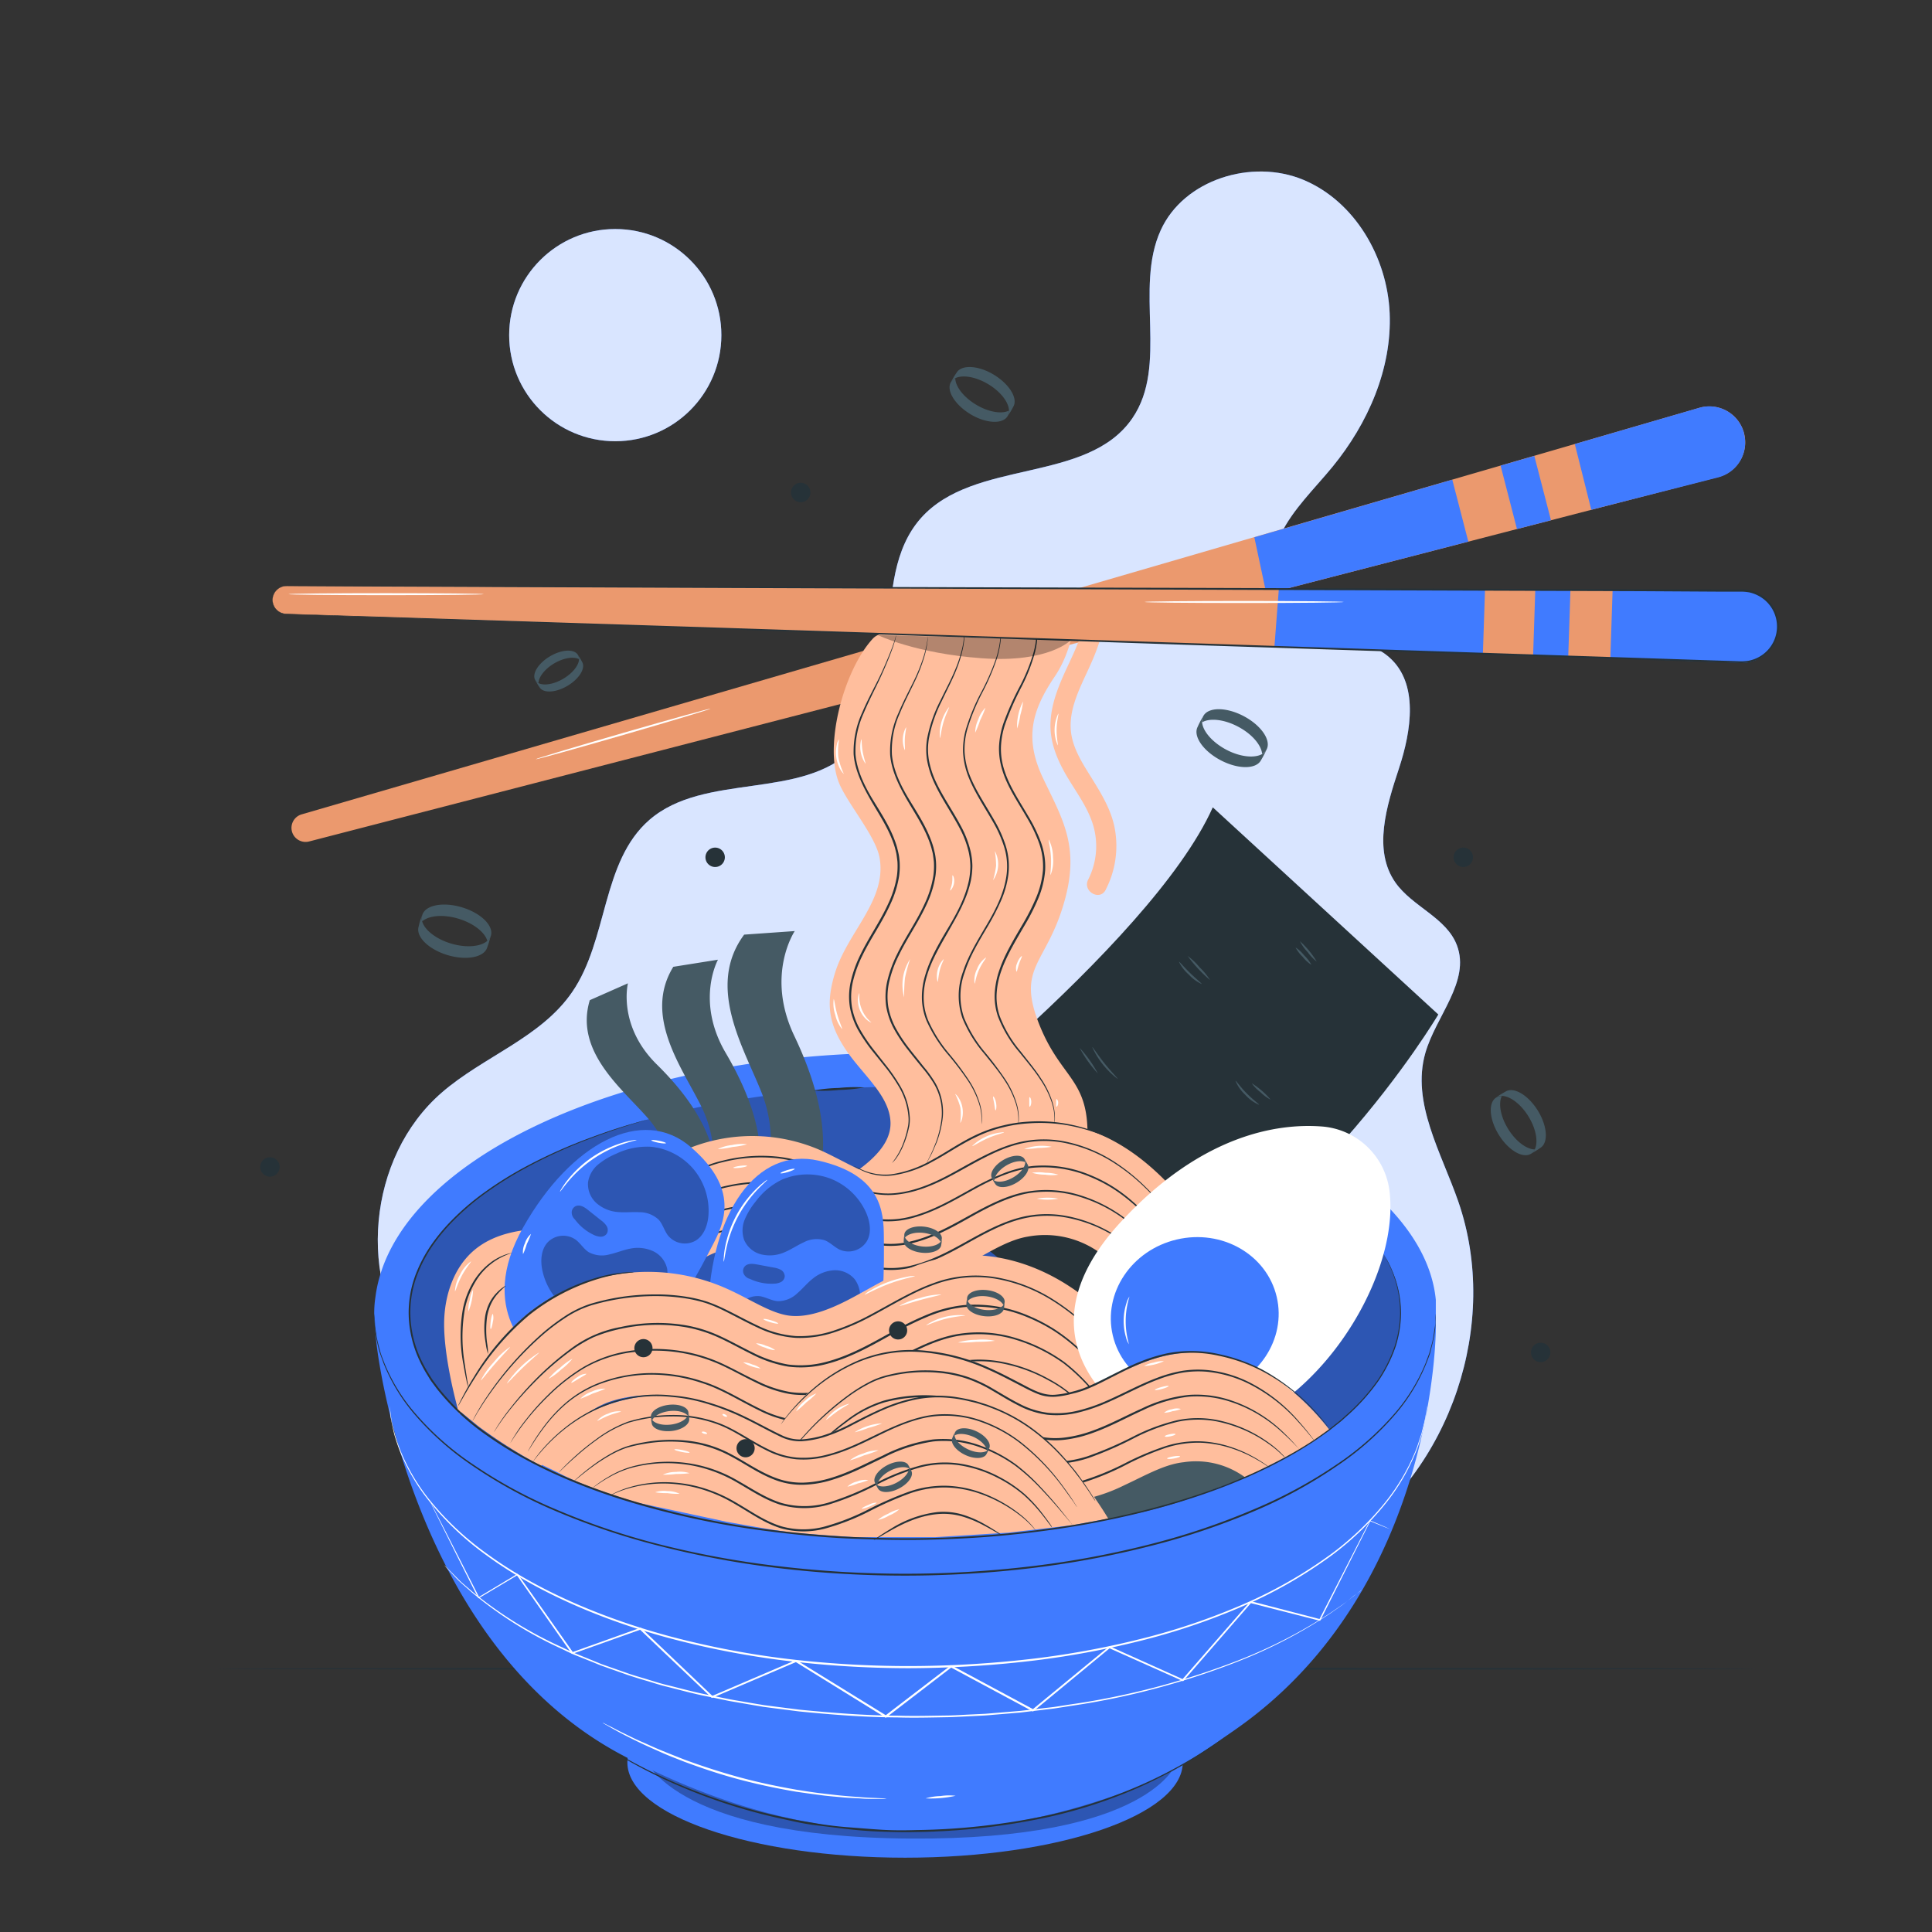 <svg xmlns="http://www.w3.org/2000/svg" viewBox="0 0 500 500"><rect x="0" y="0" width="500" height="500" fill="#333333" stroke="none"/><g id="freepik--Table--inject-310"><path d="M454.6,431.87c0,.15-89.32.27-199.47.27S55.64,432,55.64,431.87s89.3-.26,199.49-.26S454.6,431.73,454.6,431.87Z" style="fill:#263238"></path></g><g id="freepik--Ramen--inject-310"><path d="M377.42,311c-4.38-12.66-12.23-25.62-8.54-38.5,2.74-9.55,11.67-18.52,8.18-27.83-2.69-7.19-11.53-10-15.93-16.27-5.88-8.39-2.29-19.81.92-29.54s5.16-22.08-2.58-28.8c-7.31-6.36-19.73-4-26.51-10.94-5.18-5.29-4.8-14.12-1.55-20.77s8.78-11.85,13.47-17.58c9.14-11.19,15.37-25.31,14.76-39.74s-9-28.91-22.31-34.48-31-.1-36.95,13.06c-6.88,15.14,2.07,34.91-7.33,48.63-11.65,17-41,10.41-54.72,25.85-14.06,15.88-2.59,44.7-17.58,59.71-13.36,13.39-38.37,6-52.67,18.37-12.45,10.79-10.66,31-20,44.56-8.07,11.82-23,16.68-33.79,26.06-19.19,16.67-22.15,48.87-6.31,68.75L347.76,399C375.48,380.56,388.3,342.5,377.42,311Z" style="fill:#407BFF"></path><g style="opacity:0.8"><path d="M377.42,311c-4.38-12.66-12.23-25.62-8.54-38.5,2.74-9.55,11.67-18.52,8.18-27.83-2.69-7.19-11.53-10-15.93-16.27-5.88-8.39-2.29-19.81.92-29.54s5.16-22.08-2.58-28.8c-7.31-6.36-19.73-4-26.51-10.94-5.18-5.29-4.8-14.12-1.55-20.77s8.78-11.85,13.47-17.58c9.14-11.19,15.37-25.31,14.76-39.74s-9-28.91-22.31-34.48-31-.1-36.95,13.06c-6.88,15.14,2.07,34.91-7.33,48.63-11.65,17-41,10.41-54.72,25.85-14.06,15.88-2.59,44.7-17.58,59.71-13.36,13.39-38.37,6-52.67,18.37-12.45,10.79-10.66,31-20,44.56-8.07,11.82-23,16.68-33.79,26.06-19.19,16.67-22.15,48.87-6.31,68.75L347.76,399C375.48,380.56,388.3,342.5,377.42,311Z" style="fill:#fff"></path></g><circle cx="159.23" cy="86.73" r="27.46" style="fill:#407BFF"></circle><circle cx="159.23" cy="86.73" r="27.46" style="fill:#fff;opacity:0.8"></circle><ellipse cx="234.23" cy="456.12" rx="71.87" ry="24.65" style="fill:#407BFF"></ellipse><path d="M166.63,454.55s6.33,20.84,68.79,21.27,69-19.52,69-19.52S268.18,468,237,466.49,166.63,454.55,166.63,454.55Z" style="opacity:0.3"></path><path d="M371.59,336.42c-1.91-19.78-22.88-37.06-51.91-48.8A135.07,135.07,0,0,0,305,282.44c-20.82-6.37-45.36-10-71.63-10-72.5,0-131.78,28-136.22,63.31a27.38,27.38,0,0,0-.17,6.75c0,.57.1,1.14.17,1.71,0,6.73,10.18,81.45,63.71,109.92,43.81,23.3,86.82,26.24,133.78,8.32,8.84-3.38,16.76-9,25.45-15.11C371.8,411,371.59,343.74,371.59,343.74Z" style="fill:#407BFF"></path><path d="M234.23,281.22c-70.84,0-128.27,26.22-128.27,58.55,0,13.92,10.64,26.69,28.4,36.74,19.19-13.88,42.89-21.3,66.39-25.59,25.53-4.66,52-6.07,77.36-.69,20.22,4.29,39.77,13.17,55.29,26.68,18.18-10.11,29.1-23,29.1-37.14C362.5,307.44,305.07,281.22,234.23,281.22Z" style="opacity:0.3"></path><path d="M96.87,340s0,.29.07.85.09,1.41.15,2.5c.07.55.18,1.16.29,1.83a21.48,21.48,0,0,0,.4,2.19c.2.78.42,1.61.66,2.51s.64,1.8,1,2.79a47,47,0,0,0,7.89,12.95,74,74,0,0,0,15.06,13.34,121.25,121.25,0,0,0,21.47,11.66,181.79,181.79,0,0,0,26.6,9A237.62,237.62,0,0,0,201,405.27a276.43,276.43,0,0,0,66.55,0A237.46,237.46,0,0,0,298,399.56a181.79,181.79,0,0,0,26.6-9,122.37,122.37,0,0,0,21.48-11.66,74.56,74.56,0,0,0,15.06-13.34A47.18,47.18,0,0,0,369,352.64c.34-1,.74-1.9,1-2.79l.67-2.51c.34-1.57.5-2.93.68-4s.12-1.92.15-2.5.07-.85.07-.85,0,.29,0,.85-.06,1.42-.11,2.51-.3,2.46-.63,4c-.2.78-.42,1.63-.64,2.53s-.63,1.82-1,2.81a47.05,47.05,0,0,1-7.85,13.06,74.38,74.38,0,0,1-15.07,13.46A121.26,121.26,0,0,1,324.79,391a180.87,180.87,0,0,1-26.65,9,240.24,240.24,0,0,1-30.57,5.75,276.15,276.15,0,0,1-66.68,0A239.91,239.91,0,0,1,170.32,400a182.45,182.45,0,0,1-26.65-9,121.79,121.79,0,0,1-21.51-11.75,74.18,74.18,0,0,1-15.08-13.46,47.09,47.09,0,0,1-7.85-13.07c-.33-1-.72-1.91-1-2.81s-.45-1.74-.64-2.53a20.79,20.79,0,0,1-.38-2.2c-.1-.68-.2-1.29-.26-1.84,0-1.09-.08-1.93-.1-2.51S96.87,340,96.87,340Z" style="fill:#263238"></path><path d="M100.82,363.9s.05.28.13.82.18,1.38.32,2.44.49,2.36.88,3.89a45.12,45.12,0,0,0,1.8,5.12,51.84,51.84,0,0,0,7.77,12.67,75.71,75.71,0,0,0,14.46,13.38c11.84,8.63,27.93,16,46.62,21.11a223.15,223.15,0,0,0,29.81,5.85,266.3,266.3,0,0,0,32.55,2,279.59,279.59,0,0,0,32.58-1.95,225.81,225.81,0,0,0,29.84-5.68,169.79,169.79,0,0,0,25.91-9.13,117.65,117.65,0,0,0,20.69-12,76.34,76.34,0,0,0,14.27-13.57,53.76,53.76,0,0,0,7.64-12.75,26.45,26.45,0,0,0,1-2.7c.28-.87.55-1.67.8-2.42.36-1.53.72-2.82.92-3.88s.31-1.86.4-2.42.16-.82.16-.82,0,.28-.11.83-.19,1.37-.35,2.43-.53,2.36-.87,3.9q-.37,1.14-.78,2.43a25.57,25.57,0,0,1-1,2.72,53.23,53.23,0,0,1-7.6,12.86,76.45,76.45,0,0,1-14.28,13.69,118.21,118.21,0,0,1-20.73,12.08,169.5,169.5,0,0,1-26,9.2,224.72,224.72,0,0,1-29.9,5.73,278.42,278.42,0,0,1-32.64,2,265.42,265.42,0,0,1-32.62-2.05,222,222,0,0,1-29.86-5.89c-18.73-5.1-34.86-12.57-46.72-21.27A75.82,75.82,0,0,1,111.49,389a51.62,51.62,0,0,1-7.73-12.77,44.63,44.63,0,0,1-1.76-5.16c-.37-1.54-.63-2.86-.83-3.92s-.21-1.88-.27-2.44S100.82,363.9,100.82,363.9Z" style="fill:#fff"></path><path d="M115,405.07s.17.15.48.46l1.35,1.36,2.19,2.22c.9.85,2,1.74,3.22,2.8a104.16,104.16,0,0,0,23,14.31c1.3.59,2.6,1.28,4,1.83l4.26,1.73,2.19.9,2.28.8,4.69,1.64c1.59.55,3.25,1,4.91,1.51s3.35,1.06,5.1,1.47c3.49.85,7.05,1.86,10.77,2.56,1.86.38,3.73.79,5.64,1.16l5.81,1,3,.49,3,.39,6.08.77c8.21.8,16.73,1.5,25.48,1.55,4.38.14,8.7,0,13-.05,2.13-.05,4.24-.2,6.34-.29l3.13-.15c1-.07,2.07-.17,3.1-.25l6.11-.51,6-.7c1-.12,2-.21,2.94-.35l2.89-.45c1.92-.3,3.82-.55,5.69-.88a198.19,198.19,0,0,0,38.76-10.66,128,128,0,0,0,24.08-12.43l3.51-2.41,2.46-1.93,1.52-1.17c.35-.27.53-.39.53-.39l-.49.43L350.33,413l-2.43,2c-1,.73-2.18,1.54-3.49,2.46A125.92,125.92,0,0,1,320.35,430a195.91,195.91,0,0,1-38.82,10.79c-1.87.33-3.77.59-5.7.9l-2.9.45c-1,.14-1.95.23-2.94.36l-6,.71-6.13.51c-1,.08-2.06.19-3.1.25l-3.14.16c-2.09.09-4.21.23-6.34.28-4.27.07-8.6.2-13,.06-8.76-.05-17.3-.75-25.52-1.56l-6.09-.78-3-.39-2.95-.5-5.82-1c-1.91-.37-3.79-.79-5.65-1.17-3.73-.71-7.3-1.72-10.79-2.59-1.75-.41-3.43-1-5.1-1.48s-3.33-1-4.92-1.53l-4.7-1.66-2.28-.81-2.2-.9L149,428.4c-1.4-.56-2.7-1.25-4-1.85a102,102,0,0,1-22.94-14.49c-1.2-1.07-2.31-2-3.19-2.84s-1.58-1.64-2.16-2.26l-1.32-1.4C115.11,405.24,115,405.07,115,405.07Z" style="fill:#fff"></path><path d="M318.87,448.19a4.12,4.12,0,0,1-.34.29l-1.06.79c-1,.67-2.28,1.76-4.13,3a115.06,115.06,0,0,1-16.24,9.24,126.44,126.44,0,0,1-26.25,8.84,173.66,173.66,0,0,1-33.72,3.78c-3,.08-6,0-8.93-.1s-5.82-.31-8.65-.64-5.59-.68-8.3-1-5.34-.89-7.89-1.47a144.32,144.32,0,0,1-26.45-8.24,132.3,132.3,0,0,1-16.69-8.4c-1.92-1.1-3.32-2.1-4.31-2.71l-1.1-.73a4,4,0,0,1-.37-.26l.4.22,1.13.68c1,.59,2.42,1.55,4.35,2.62a139.55,139.55,0,0,0,16.73,8.24,146.69,146.69,0,0,0,26.41,8.11c2.54.58,5.18,1,7.87,1.45s5.45.79,8.28,1,5.69.46,8.61.64,5.9.17,8.9.08a174.23,174.23,0,0,0,33.62-3.72,128,128,0,0,0,26.21-8.7,120.5,120.5,0,0,0,16.28-9.08c1.86-1.18,3.21-2.24,4.18-2.88l1.08-.75Z" style="fill:#263238"></path><path d="M359.77,395.75s-.46-.16-1.33-.51l-3.89-1.57.08,0-12.92,25.66-.06.11-.12,0-17.91-4.58.19-.06L306.27,435l-.11.13L306,435l-19-8.49.25,0-19.78,16.33-.13.1-.15-.08L246,431.48l.28,0-12.18,9.36-4.7,3.61-.14.11-.16-.09-23.23-14.38.24,0-21.73,9.28-.15.06-.12-.11-18.55-17.64.23.05L148.17,428l-.15.05-.09-.13-14.2-20.29.22,0-10,5.95-.14.08-.07-.14c-4-7.88-7.08-14.11-9.22-18.39l-2.44-4.88L111.5,389c-.14-.28-.2-.43-.2-.43s.09.14.23.42.37.7.66,1.24l2.49,4.85c2.18,4.27,5.34,10.48,9.35,18.33l-.2-.05,10-6,.13-.08.09.13,14.27,20.25-.24-.07,17.63-6.31.13-.05.1.1L184.47,439l-.26-.05,21.72-9.3.12-.05.11.07L229.4,444h-.3l4.7-3.61L246,431.05l.13-.11.15.08,21.21,11.39-.28,0L287,426.13l.11-.09.14.06,18.95,8.52-.26.06,17.59-20.2.08-.09.11,0,17.89,4.65-.18.08c6-11.75,10.51-20.53,13.09-25.58l0-.05.06,0,3.86,1.64Z" style="fill:#fff"></path><path d="M225.77,299.94s72-55,88.1-91l58.36,53.61s-35.27,59.72-89.92,81.8Z" style="fill:#263238"></path><path d="M284.12,277.81a31.61,31.61,0,0,1-4.71-6.62,31.61,31.61,0,0,1,4.71,6.62Z" style="fill:#455a64"></path><path d="M289.24,279.21a21.39,21.39,0,0,1-6.56-8.2c.13-.07,1.36,1.93,3.17,4.19S289.34,279.1,289.24,279.21Z" style="fill:#455a64"></path><path d="M311,254.67a10.35,10.35,0,0,1-3.36-2.47,10.46,10.46,0,0,1-2.54-3.3c.12-.09,1.28,1.35,2.91,2.93S311.08,254.55,311,254.67Z" style="fill:#455a64"></path><path d="M313.15,253.63a35.48,35.48,0,0,1-5.78-6.22,16.85,16.85,0,0,1,3.08,2.93A17.12,17.12,0,0,1,313.15,253.63Z" style="fill:#455a64"></path><path d="M325.85,285.92a10,10,0,0,1-3.57-2.58,10.21,10.21,0,0,1-2.53-3.62c.14-.08,1.22,1.55,2.9,3.25S325.94,285.79,325.85,285.92Z" style="fill:#455a64"></path><path d="M328.84,284.59a10.3,10.3,0,0,1-2.61-1.92,10.43,10.43,0,0,1-2.28-2.32,20.41,20.41,0,0,1,4.89,4.24Z" style="fill:#455a64"></path><path d="M339.39,249.7a9.06,9.06,0,0,1-2.25-2.07,9.45,9.45,0,0,1-1.86-2.43,9.06,9.06,0,0,1,2.25,2.07A9.45,9.45,0,0,1,339.39,249.7Z" style="fill:#455a64"></path><path d="M340.8,248.88a11.79,11.79,0,0,1-2.38-2.48,11.52,11.52,0,0,1-2-2.82,23.12,23.12,0,0,1,4.36,5.3Z" style="fill:#455a64"></path><path d="M204.38,303l8.11-.09c1.33-8.36.56-19.1-6.94-34.85s.13-27.1.13-27.1l-13.09.92c-10,13.46,0,29.45,4.49,40.84a34.12,34.12,0,0,1,1.35,21.09Z" style="fill:#455a64"></path><path d="M189.5,303.65l7.2-.71c.53-7.54-1-17-8.89-30.45s-2-24.12-2-24.12l-11.56,1.84c-7.85,12.75,2.32,26.19,7.18,36a30.44,30.44,0,0,1,2.85,18.65Z" style="fill:#455a64"></path><path d="M178.84,302.81l6.25-2.33c-1.31-6.84-4.9-14.94-15.11-25s-7.47-21-7.47-21l-9.87,4.36c-4,13.22,8.24,22.79,14.88,30.37a28.08,28.08,0,0,1,6.94,15.95Z" style="fill:#455a64"></path><path d="M75.55,215.16h0A3.65,3.65,0,0,0,80,217.77l364.7-94.33a9.28,9.28,0,0,0,6.66-11.31h0a9.28,9.28,0,0,0-11.57-6.58L324.62,139,78.06,210.76A3.64,3.64,0,0,0,75.55,215.16Z" style="fill:#eb996e"></path><polygon points="327.74 153.69 324.62 139.04 375.85 124.14 380 140.17 327.74 153.69" style="fill:#407BFF"></polygon><polygon points="401.39 134.64 392.59 136.91 388.35 120.5 397.08 117.99 401.39 134.64" style="fill:#407BFF"></polygon><path d="M407.56,114.92l4.26,17,33-8.41a9.27,9.27,0,0,0,6.53-11.27l0-.13a9.28,9.28,0,0,0-11.57-6.58Z" style="fill:#407BFF"></path><path d="M269.19,265.69c-6.45-15.66,1.69-15.81,6.35-32.66,3.87-14-.49-20.93-5.55-31.52s-2.84-17.8,3-26.46c6.43-9.54,5.66-22.51,5.66-22.51l-50.7,11.56a4,4,0,0,0-2.1,1.22c-7.48,8.16-12.64,27.52-8.73,37.26,2.13,5.31,9.51,13.76,10.51,19.4,1.94,11-8.22,19.11-11.52,29.78-2.5,8.08-1.51,13.19,2.35,19.25,4.34,6.8,11.73,12.23,12,19.41s-8.11,12.43-14.18,16.28c0,0,61.22,19.31,64.45-4.18S275.64,281.36,269.19,265.69Z" style="fill:#ffbe9d"></path><path d="M310.49,316.13c-4-5.43-10.37-13.29-18.9-18.83-9-5.85-19-8.19-28.22-6.62-7,1.19-13,4.54-18.33,7.49l-2.87,1.58c-4.47,2.41-10.24,5.08-15.21,4.33-2.84-.42-5.87-2-9.08-3.67-2-1-4-2.07-6.18-3a44.06,44.06,0,0,0-55,18.37l6.09,3.57a59.3,59.3,0,0,0-6.87,9.94L170.3,338c3.55-6.06,9.13-12,15.79-14.17a27.81,27.81,0,0,1,19.94,1c1.63.68,3.3,1.55,5.07,2.47,4,2.06,8.43,4.39,13.7,5.17,9.24,1.38,18.08-1.3,24.55-4.78l3-1.66c4.73-2.62,9.16-5.26,13.67-6a24.25,24.25,0,0,1,17.57,3.47c5,3.28,9.7,8,15.1,15.28l11.78-8.73a105.47,105.47,0,0,0-7.09-8.67Z" style="fill:#ffbe9d"></path><path d="M310.49,330.06a4.47,4.47,0,0,1-.3-.35l-.83-1c-.73-.91-1.82-2.26-3.27-4s-3.27-3.72-5.45-6-4.72-4.85-7.73-7.45a42.45,42.45,0,0,0-5-3.72,38.47,38.47,0,0,0-6-3.06,30.82,30.82,0,0,0-14.53-2.27c-5.24.51-10.34,2.87-15.33,5.62s-10.18,5.88-16.14,7.44a23.07,23.07,0,0,1-9,.62,28.94,28.94,0,0,1-8.32-2.85c-2.59-1.26-5-2.65-7.54-3.79a30.88,30.88,0,0,0-7.63-2.42,39.05,39.05,0,0,0-14.79.34,34,34,0,0,0-6.43,2,32.68,32.68,0,0,0-5.33,3.19,67.78,67.78,0,0,0-8.11,7c-2.23,2.24-4,4.3-5.43,6s-2.4,3.14-3.07,4.1l-.73,1.12c-.17.25-.27.37-.27.37s.07-.14.22-.4l.69-1.14a49.63,49.63,0,0,1,3-4.17,76.76,76.76,0,0,1,5.38-6.11,67,67,0,0,1,8.1-7.1,33.28,33.28,0,0,1,5.38-3.26,34.57,34.57,0,0,1,6.51-2,39.69,39.69,0,0,1,15-.39,32.17,32.17,0,0,1,7.76,2.44c2.53,1.15,5,2.55,7.55,3.8a28.68,28.68,0,0,0,8.18,2.79,22.62,22.62,0,0,0,8.83-.61c5.87-1.53,11-4.65,16-7.39a67.46,67.46,0,0,1,7.64-3.66,29.38,29.38,0,0,1,7.89-2,31.21,31.21,0,0,1,14.74,2.34,38.34,38.34,0,0,1,6.06,3.12,41.52,41.52,0,0,1,5,3.78c3,2.63,5.54,5.22,7.71,7.53s3.95,4.38,5.38,6.09,2.49,3.09,3.21,4c.33.46.59.82.79,1.08S310.49,330.06,310.49,330.06Z" style="fill:#263238"></path><path d="M305.63,318a2.58,2.58,0,0,1-.29-.34l-.79-1c-.7-.88-1.72-2.19-3.11-3.81a72.12,72.12,0,0,0-5.31-5.68,50.34,50.34,0,0,0-8.07-6.36,37,37,0,0,0-11.42-4.78,27.46,27.46,0,0,0-14.08.35c-4.84,1.41-9.46,4.08-14.27,6.74s-10,5.3-15.92,6a20.47,20.47,0,0,1-8.65-.78A47.44,47.44,0,0,1,216,305a67.78,67.78,0,0,0-7.29-3.46,31.39,31.39,0,0,0-7.48-1.77,40,40,0,0,0-14.17,1A25,25,0,0,0,181,303a37.14,37.14,0,0,0-5,3.23,69.68,69.68,0,0,0-7.7,6.82c-2.13,2.17-3.84,4.15-5.18,5.81s-2.29,3-2.94,3.94l-.69,1.08a1.67,1.67,0,0,1-.26.35l.21-.38.66-1.1a49.3,49.3,0,0,1,2.87-4,71.17,71.17,0,0,1,5.12-5.89,67.85,67.85,0,0,1,7.69-6.91,37.49,37.49,0,0,1,5-3.3,25.44,25.44,0,0,1,6.15-2.25,40.54,40.54,0,0,1,14.32-1.06,31.86,31.86,0,0,1,7.6,1.78,67.22,67.22,0,0,1,7.35,3.48,47,47,0,0,0,7.63,3.36,19.81,19.81,0,0,0,8.44.76c5.77-.71,10.95-3.33,15.73-6s9.47-5.33,14.39-6.75a27.85,27.85,0,0,1,14.3-.31,37.31,37.31,0,0,1,11.53,4.89,50.19,50.19,0,0,1,8.07,6.46,70.14,70.14,0,0,1,5.27,5.76c1.36,1.65,2.36,3,3,3.88.31.44.56.79.75,1S305.63,318,305.63,318Z" style="fill:#263238"></path><path d="M306.21,333.47a1.81,1.81,0,0,1-.28-.33l-.77-1-2.87-3.9c-1.25-1.69-2.79-3.76-4.69-6.05a44.12,44.12,0,0,0-7.21-7.07,37.55,37.55,0,0,0-10.93-5.38,28.73,28.73,0,0,0-13.85-.84c-4.87,1-9.56,3.36-14.27,6s-9.66,5.47-15.32,6.84a22.37,22.37,0,0,1-8.53.5,28,28,0,0,1-7.88-2.62c-2.46-1.17-4.78-2.48-7.11-3.6a36.89,36.89,0,0,0-21.05-3.48,29.86,29.86,0,0,0-11.54,3.75,44.72,44.72,0,0,0-8,6.19,58.48,58.48,0,0,0-5.15,5.64c-1.32,1.64-2.23,3-2.86,3.91l-.68,1.06a2.68,2.68,0,0,1-.25.35,36.44,36.44,0,0,1,3.63-5.44,56.07,56.07,0,0,1,5.11-5.73,43.61,43.61,0,0,1,8-6.29,30,30,0,0,1,11.68-3.87,37.69,37.69,0,0,1,14.11.81,36.81,36.81,0,0,1,7.2,2.65c2.36,1.13,4.68,2.43,7.12,3.59a27.58,27.58,0,0,0,7.73,2.57,22,22,0,0,0,8.34-.5c5.56-1.34,10.47-4.17,15.19-6.78s9.47-5.05,14.43-6a29.18,29.18,0,0,1,14.06.89,38,38,0,0,1,11,5.5,43.29,43.29,0,0,1,7.21,7.18c1.89,2.32,3.41,4.41,4.63,6.12l2.8,4,.72,1Z" style="fill:#263238"></path><path d="M302.23,335.43a1.57,1.57,0,0,1-.26-.31l-.71-.94c-.61-.84-1.48-2.1-2.57-3.74a45,45,0,0,0-4.26-5.73,29.23,29.23,0,0,0-7.51-5.66,36.09,36.09,0,0,0-10.71-3.9,27.28,27.28,0,0,0-13,.63c-4.44,1.3-8.74,3.68-13.15,6.14s-9.12,5-14.43,6.17a22.27,22.27,0,0,1-8,.38A26.4,26.4,0,0,1,220.3,326c-4.58-2.22-8.7-4.91-13.13-6.3a36.24,36.24,0,0,0-12.92-1.94,33.92,33.92,0,0,0-11.15,2.32,26.64,26.64,0,0,0-8,5,34.91,34.91,0,0,0-4.76,5.31c-1.18,1.57-2,2.87-2.55,3.73-.27.43-.47.76-.63,1a1.66,1.66,0,0,1-.23.33,43.5,43.5,0,0,1,3.25-5.18,34.08,34.08,0,0,1,4.73-5.41,26.8,26.8,0,0,1,8-5.11,34.34,34.34,0,0,1,11.28-2.41,36.71,36.71,0,0,1,13.09,1.91c4.49,1.41,8.66,4.11,13.19,6.3a26.05,26.05,0,0,0,7.22,2.43,22.15,22.15,0,0,0,7.81-.37c5.21-1.17,9.88-3.67,14.29-6.12s8.75-4.84,13.27-6.15a27.6,27.6,0,0,1,13.17-.6,36.19,36.19,0,0,1,10.82,4,29.07,29.07,0,0,1,7.54,5.79,42.82,42.82,0,0,1,4.22,5.81c1.06,1.66,1.9,2.93,2.48,3.79l.67,1C302.16,335.31,302.23,335.43,302.23,335.43Z" style="fill:#263238"></path><path d="M280.57,156.22c.81,5.18-1.57,10.4-3.7,15-2.34,5-4.79,10.2-5,15.85-.19,4.83,1.63,9.33,4,13.44,2.21,3.84,5,7.48,6.56,11.65a19.08,19.08,0,0,1-.81,15.48c-1.54,3,3,5.65,4.52,2.65a24.75,24.75,0,0,0,2.36-15.88c-.87-4.74-3.43-8.94-5.95-13-2.29-3.68-4.87-7.57-5.38-12-.63-5.48,2-10.76,4.22-15.58,2.81-6.05,5.29-12.23,4.23-19A2.65,2.65,0,0,0,282.4,153a2.7,2.7,0,0,0-1.83,3.23Z" style="fill:#ffbe9d"></path><path d="M201.26,366.72s-18.71-2.55-18-27.66,12.47-42.39,28.66-38.67,16.8,13.19,16.82,19.81.47,21.63-4,32.41C222.14,358.71,212.12,369.07,201.26,366.72Z" style="fill:#407BFF"></path><g style="opacity:0.3"><path d="M204,352.5a16.85,16.85,0,0,0,10.6-2.57l-.13.09a1.88,1.88,0,0,0,.18-.12l.41-.28c.28-.19.56-.39.82-.6l.23-.17-.2.14a18.52,18.52,0,0,0,5.19-7.46,19.06,19.06,0,0,0,1.44-5.25,7.36,7.36,0,0,0-1.31-5.17,6.58,6.58,0,0,0-5.32-2.37,9.5,9.5,0,0,0-5.54,2.15c-1.47,1.15-2.65,2.63-4.07,3.85a7.21,7.21,0,0,1-5.07,2c-1.55-.13-2.93-1-4.46-1.27a5.61,5.61,0,0,0-6.12,4c-.62,2.47.57,5.06,2.19,7A16.75,16.75,0,0,0,204,352.5Z"></path></g><g style="opacity:0.3"><path d="M215.05,305.08a16.83,16.83,0,0,0-10.9-.44l.16-.05-.22.07-.47.16c-.32.1-.64.22-1,.35l-.27.1.23-.08a18.38,18.38,0,0,0-7,5.75,18.62,18.62,0,0,0-2.83,4.65,7.38,7.38,0,0,0-.16,5.33,6.55,6.55,0,0,0,4.47,3.73,9.47,9.47,0,0,0,5.91-.54c1.73-.7,3.28-1.8,5-2.58a7.18,7.18,0,0,1,5.43-.56c1.45.55,2.53,1.79,3.94,2.45a5.61,5.61,0,0,0,7-2.2c1.28-2.2.84-5-.17-7.35A16.81,16.81,0,0,0,215.05,305.08Z"></path></g><g style="opacity:0.3"><path d="M202.14,328.66a5.81,5.81,0,0,0-2-.63l-4.17-.78c-1.08-.2-2.34-.35-3.14.4a1.79,1.79,0,0,0-.37,2,2.43,2.43,0,0,0,1.6,1.32l-.16-.08a12.88,12.88,0,0,0,6.4,1.32,4.19,4.19,0,0,0,1.79-.41,1.85,1.85,0,0,0,1-1.44A2,2,0,0,0,202.14,328.66Z"></path></g><path d="M198.59,305.32c.06.08-1,.94-2.55,2.55A31.81,31.81,0,0,0,188,323c-.48,2.16-.6,3.54-.69,3.53a3,3,0,0,1,0-1,20.52,20.52,0,0,1,.32-2.63,28.86,28.86,0,0,1,2.89-8.26,28.49,28.49,0,0,1,5.24-7,20.45,20.45,0,0,1,2-1.74A4,4,0,0,1,198.59,305.32Z" style="fill:#fff"></path><path d="M205.67,302.52c0,.13-.75.5-1.77.8s-1.87.45-1.91.31.75-.5,1.76-.81S205.63,302.38,205.67,302.52Z" style="fill:#fff"></path><path d="M186.44,345.21a4.94,4.94,0,0,1-.88-2.73,5.09,5.09,0,0,1,.25-2.86,19.5,19.5,0,0,1,.27,2.81A20.26,20.26,0,0,1,186.44,345.21Z" style="fill:#fff"></path><path d="M143.41,318c-7.3-.15-15.1.83-20.68,5.54-5.36,4.53-7.72,11.84-7.79,18.86s2,16.77,3.9,23.52l49.63-43.64A85.79,85.79,0,0,0,143.41,318Z" style="fill:#ffbe9d"></path><path d="M138.39,350.52s-15.34-11-3-32.86,30.86-31.63,43.43-20.77,8.67,19.53,5.59,25.38-9.71,19.34-18.74,26.75C160.59,353.22,146.88,357.68,138.39,350.52Z" style="fill:#407BFF"></path><g style="opacity:0.3"><path d="M147.43,339.22A16.8,16.8,0,0,0,158,341.91l-.16,0,.22,0,.5,0c.33,0,.67-.08,1-.15l.29,0-.25,0a18.45,18.45,0,0,0,8.08-4.17,18.93,18.93,0,0,0,3.73-4,7.35,7.35,0,0,0,1.26-5.18,6.58,6.58,0,0,0-3.59-4.58,9.57,9.57,0,0,0-5.9-.7c-1.84.34-3.58,1.09-5.41,1.5a7.22,7.22,0,0,1-5.43-.58c-1.3-.84-2.1-2.28-3.34-3.21a5.6,5.6,0,0,0-7.29.7c-1.7,1.89-1.87,4.73-1.35,7.23A16.76,16.76,0,0,0,147.43,339.22Z"></path></g><g style="opacity:0.3"><path d="M179.43,302.51A16.8,16.8,0,0,0,170,297l.17,0-.23,0c-.16,0-.32-.06-.49-.09-.33-.05-.66-.1-1-.13l-.29,0,.25,0a18.36,18.36,0,0,0-8.91,1.79,18.86,18.86,0,0,0-4.68,2.78,7.41,7.41,0,0,0-2.64,4.64,6.59,6.59,0,0,0,2.2,5.39,9.52,9.52,0,0,0,5.48,2.29c1.86.18,3.74-.06,5.61.05a7.16,7.16,0,0,1,5.06,2c1,1.16,1.4,2.77,2.33,4a5.62,5.62,0,0,0,7.21,1.33c2.15-1.35,3.09-4,3.28-6.58A16.76,16.76,0,0,0,179.43,302.51Z"></path></g><g style="opacity:0.3"><path d="M157,317.3a5.67,5.67,0,0,0-1.45-1.48l-3.32-2.64c-.86-.69-1.91-1.41-3-1.12a1.8,1.8,0,0,0-1.27,1.6,2.46,2.46,0,0,0,.8,1.91l-.1-.15a12.9,12.9,0,0,0,5,4.17,4.44,4.44,0,0,0,1.78.47,1.88,1.88,0,0,0,1.59-.78A1.93,1.93,0,0,0,157,317.3Z"></path></g><path d="M164.77,295c0,.09-1.34.35-3.44,1.05a32,32,0,0,0-14.16,9.57c-1.43,1.69-2.18,2.85-2.26,2.8a3.87,3.87,0,0,1,.46-.86,19.76,19.76,0,0,1,1.52-2.17,28.73,28.73,0,0,1,14.33-9.69,20.44,20.44,0,0,1,2.58-.6A3.21,3.21,0,0,1,164.77,295Z" style="fill:#fff"></path><path d="M172.34,295.85c0,.14-.9.09-1.94-.11s-1.86-.49-1.83-.63.89-.09,1.93.11S172.37,295.71,172.34,295.85Z" style="fill:#fff"></path><path d="M135.36,324.58a5.07,5.07,0,0,1,.5-2.83,5.18,5.18,0,0,1,1.56-2.41,19.52,19.52,0,0,1-1.08,2.6A18.5,18.5,0,0,1,135.36,324.58Z" style="fill:#fff"></path><path d="M123.8,369.12a124.72,124.72,0,0,0,16.3,10.26c4-6.81,10.44-14.2,17.92-16.69a31.28,31.28,0,0,1,22.42,1.12c1.84.77,3.72,1.74,5.7,2.78,4.44,2.31,9.47,4.93,15.4,5.81,10.39,1.54,20.32-1.46,27.6-5.38q1.7-.91,3.39-1.86c5.31-3,10.3-5.91,15.36-6.77a27.22,27.22,0,0,1,19.75,3.9c5.67,3.68,10.91,9,17,17.17l13.24-9.82a120.35,120.35,0,0,0-8-9.75l8-5.9c-4.53-6.11-11.65-14.95-21.24-21.17-10.1-6.57-21.37-9.21-31.73-7.44-7.82,1.34-14.61,5.1-20.6,8.42-1.07.6-2.15,1.19-3.22,1.77-5,2.71-11.52,5.71-17.1,4.88-3.2-.48-6.61-2.25-10.21-4.13-2.2-1.15-4.48-2.33-6.95-3.36a50.14,50.14,0,0,0-34.81-1.3c-11.21,3.74-19.86,10.3-27,21.95l-6.65,11.07Z" style="fill:#ffbe9d"></path><path d="M297.86,369.64s-.12-.13-.33-.39l-.93-1.18c-.83-1-2.05-2.54-3.68-4.44s-3.67-4.2-6.11-6.78-5.31-5.45-8.7-8.37a46.71,46.71,0,0,0-5.6-4.2,45.42,45.42,0,0,0-6.75-3.44,34.72,34.72,0,0,0-16.35-2.55,33.14,33.14,0,0,0-8.73,2.21,76.35,76.35,0,0,0-8.52,4.11c-5.63,3.07-11.43,6.61-18.13,8.36a25.8,25.8,0,0,1-10.14.69,32.51,32.51,0,0,1-9.35-3.19c-2.91-1.42-5.66-3-8.47-4.27a35.19,35.19,0,0,0-8.6-2.72,44,44,0,0,0-16.63.38,38.61,38.61,0,0,0-7.23,2.21,37.06,37.06,0,0,0-6,3.59,75.88,75.88,0,0,0-9.11,7.89,90.83,90.83,0,0,0-6.1,6.77c-1.59,1.94-2.7,3.54-3.45,4.62l-.82,1.26c-.18.28-.29.42-.29.42s.08-.16.25-.45l.77-1.29c.73-1.1,1.81-2.73,3.38-4.68a88.25,88.25,0,0,1,6-6.86,76.24,76.24,0,0,1,9.11-8,30.41,30.41,0,0,1,13.35-5.92,44,44,0,0,1,16.81-.43,35.68,35.68,0,0,1,8.72,2.74c2.83,1.29,5.59,2.85,8.48,4.26a32.3,32.3,0,0,0,9.2,3.14,25.4,25.4,0,0,0,9.94-.69c6.6-1.72,12.37-5.22,18-8.3A76.48,76.48,0,0,1,240.5,340a33.51,33.51,0,0,1,8.86-2.23,35.09,35.09,0,0,1,16.56,2.63,44.78,44.78,0,0,1,6.8,3.5,46.85,46.85,0,0,1,5.63,4.26,118.15,118.15,0,0,1,8.67,8.45c2.43,2.61,4.44,4.93,6.05,6.85s2.81,3.46,3.61,4.51l.89,1.21C297.77,369.49,297.86,369.64,297.86,369.64Z" style="fill:#263238"></path><path d="M292.39,356.13s-.12-.13-.33-.4l-.92-1.18c-.82-1-2-2.57-3.65-4.48a84.18,84.18,0,0,0-6.26-6.62,56.24,56.24,0,0,0-9.59-7.3A40.7,40.7,0,0,0,258.06,331a30.89,30.89,0,0,0-16.44,1.52c-5.56,2-10.86,5.34-16.57,8.36a57.9,57.9,0,0,1-9.07,3.9,27.87,27.87,0,0,1-10.06,1.46,26.92,26.92,0,0,1-9.82-2.65c-3-1.38-5.91-3-8.8-4.42a42.73,42.73,0,0,0-4.39-1.86,36.42,36.42,0,0,0-4.52-1.13,49.69,49.69,0,0,0-9-.75,57.92,57.92,0,0,0-16.53,2.44,27,27,0,0,0-6.77,3.33,54.48,54.48,0,0,0-5.59,4.23,86.49,86.49,0,0,0-14.08,15.78c-.72,1-1.34,1.94-1.85,2.77s-1,1.5-1.28,2.07l-.76,1.3c-.18.29-.28.43-.28.43a59.09,59.09,0,0,1,4-6.69,84.74,84.74,0,0,1,14-15.94,55.45,55.45,0,0,1,5.61-4.29,27.63,27.63,0,0,1,6.86-3.4A57.76,57.76,0,0,1,169.37,335a49,49,0,0,1,9.11.74,34.23,34.23,0,0,1,4.59,1.15,41.09,41.09,0,0,1,4.45,1.87c2.92,1.41,5.77,3,8.79,4.41a26.66,26.66,0,0,0,9.63,2.6,27.38,27.38,0,0,0,9.88-1.43,57.67,57.67,0,0,0,9-3.86c5.69-3,11-6.33,16.64-8.36a31.27,31.27,0,0,1,16.68-1.49,40.58,40.58,0,0,1,13.7,5.22,55.74,55.74,0,0,1,9.6,7.4,80.56,80.56,0,0,1,6.22,6.7c1.6,1.94,2.78,3.49,3.57,4.55l.89,1.21C292.3,356,292.39,356.13,292.39,356.13Z" style="fill:#263238"></path><path d="M293,373.48s-.11-.12-.3-.37l-.86-1.13-3.23-4.39c-1.4-1.9-3.13-4.23-5.27-6.81a49.83,49.83,0,0,0-8.1-7.95A42.48,42.48,0,0,0,263,346.77a32.47,32.47,0,0,0-15.59-.94c-5.47,1.07-10.74,3.78-16,6.72s-10.86,6.15-17.21,7.69a25.45,25.45,0,0,1-9.58.57,31.8,31.8,0,0,1-8.85-2.95c-2.76-1.32-5.37-2.78-8-4.05a41.36,41.36,0,0,0-23.67-3.91,33.51,33.51,0,0,0-13,4.23,49.06,49.06,0,0,0-9,7,64.6,64.6,0,0,0-5.79,6.35c-1.49,1.84-2.5,3.37-3.21,4.39l-.76,1.19c-.17.27-.27.4-.27.4a41,41,0,0,1,4.08-6.11,62.29,62.29,0,0,1,5.75-6.43,49.21,49.21,0,0,1,9-7.07A33.77,33.77,0,0,1,164,349.47a42.15,42.15,0,0,1,15.84.92,41.21,41.21,0,0,1,8.1,3c2.65,1.27,5.26,2.74,8,4a31,31,0,0,0,8.7,2.89,24.88,24.88,0,0,0,9.39-.56c6.25-1.51,11.77-4.7,17.08-7.63s10.64-5.67,16.2-6.74a32.79,32.79,0,0,1,15.8,1,42.39,42.39,0,0,1,12.39,6.18,48.59,48.59,0,0,1,8.1,8.06c2.13,2.6,3.83,4.95,5.21,6.87l3.15,4.45.82,1.16C293,373.34,293,373.48,293,373.48Z" style="fill:#263238"></path><path d="M288.57,375.68s-.1-.11-.28-.35-.46-.61-.8-1.06c-.69-.94-1.66-2.36-2.88-4.2a51.09,51.09,0,0,0-4.8-6.45,32.56,32.56,0,0,0-8.44-6.37,40.35,40.35,0,0,0-12-4.39,30.6,30.6,0,0,0-14.59.7c-5,1.47-9.83,4.14-14.79,6.91s-10.25,5.6-16.21,6.93a25,25,0,0,1-9,.43,29.67,29.67,0,0,1-8.27-2.79c-5.14-2.5-9.77-5.51-14.75-7.08a40.92,40.92,0,0,0-14.54-2.18,38.21,38.21,0,0,0-12.54,2.62,29.8,29.8,0,0,0-8.95,5.61,39,39,0,0,0-5.35,6c-1.32,1.77-2.23,3.23-2.86,4.21l-.71,1.12c-.16.25-.25.37-.25.37a48.66,48.66,0,0,1,3.66-5.82,38.72,38.72,0,0,1,5.32-6.07,30,30,0,0,1,9-5.74,38.57,38.57,0,0,1,12.67-2.7,41.31,41.31,0,0,1,14.7,2.15c5.05,1.58,9.73,4.62,14.82,7.08a29.32,29.32,0,0,0,8.13,2.74,24.62,24.62,0,0,0,8.79-.42c5.87-1.32,11.11-4.13,16.07-6.88s9.83-5.44,14.91-6.92a31.08,31.08,0,0,1,14.8-.67,40.93,40.93,0,0,1,12.14,4.49,32.89,32.89,0,0,1,8.48,6.5,48.93,48.93,0,0,1,4.75,6.54c1.19,1.86,2.14,3.29,2.79,4.25l.76,1.09C288.5,375.55,288.57,375.68,288.57,375.68Z" style="fill:#263238"></path><path d="M359.57,308a19.09,19.09,0,0,0-17.66-16.48c-11.28-.81-30.84,2.07-51.73,24.59C261,347.56,293,367,293,367s21.16,13.58,45.31-9.72C352.34,343.81,361.59,323.19,359.57,308Z" style="fill:#fff"></path><ellipse cx="309.2" cy="340.62" rx="21.79" ry="20.37" transform="translate(-69.84 79.93) rotate(-13.25)" style="fill:#407BFF"></ellipse><path d="M292.31,335.54a21.3,21.3,0,0,0-.13,12.35,5,5,0,0,1-.75-1.72,15,15,0,0,1,.1-8.93A5.26,5.26,0,0,1,292.31,335.54Z" style="fill:#fff"></path><path d="M280.67,385.46a17.77,17.77,0,0,0,1.47,5,5,5,0,0,0,3.46,3s3.73-.81,5.26-1.12c15.8-3.13,20.72-6.32,31.21-9.82a4.88,4.88,0,0,0,2-1.06,1.68,1.68,0,0,0,.3-2.1,2.36,2.36,0,0,0-1.25-.7c-7.26-2.18-15.09-1.83-22.49-.2S288,382.19,281,385.05" style="fill:#455a64"></path><path d="M322.27,382.35s12.22-6,15.42-8,6.28-4.42,6.28-4.42A64.78,64.78,0,0,0,331.9,358c-8.28-6.05-17.73-8.81-26.61-7.78-6.71.77-12.65,3.65-17.89,6.2l-2.82,1.35c-4.39,2.07-10.05,4.32-14.75,3.35-2.69-.55-5.51-2.22-8.48-4-1.82-1.07-3.7-2.19-5.75-3.18a42.11,42.11,0,0,0-53.5,14.69l5.64,3.72a55.83,55.83,0,0,0-7.08,9.13l13.3,9.1c3.7-5.6,9.34-10.94,15.81-12.71a26.61,26.61,0,0,1,19,2c1.52.73,3.07,1.65,4.71,2.62,3.66,2.17,7.81,4.63,12.81,5.65,8.75,1.79,17.33-.3,23.69-3.29l3-1.43c4.65-2.25,9-4.54,13.36-5a21.46,21.46,0,0,1,16,4" style="fill:#ffbe9d"></path><path d="M336.24,375s-.1-.08-.28-.26l-.79-.81c-.69-.71-1.72-1.76-3.1-3a35.81,35.81,0,0,0-5.38-4.22,35.12,35.12,0,0,0-8.15-3.9,27.81,27.81,0,0,0-10.8-1.36,36.33,36.33,0,0,0-12,3.53c-4.05,1.82-8.16,4.13-12.76,5.79a32.5,32.5,0,0,1-7.22,1.81,20.48,20.48,0,0,1-7.66-.46c-5.08-1.39-9.19-4.51-13.45-6.75a31.18,31.18,0,0,0-13.26-3.71,39.77,39.77,0,0,0-12.48,1.27,30.53,30.53,0,0,0-9.67,5,74.71,74.71,0,0,0-11.78,10.7c-1.25,1.41-2.16,2.56-2.76,3.35l-.67.91a2.44,2.44,0,0,1-.24.3,33.33,33.33,0,0,1,3.51-4.69A73,73,0,0,1,219,367.62a30.76,30.76,0,0,1,9.78-5.15,40,40,0,0,1,12.61-1.33,31.66,31.66,0,0,1,13.48,3.73c4.3,2.27,8.4,5.36,13.34,6.71a19.86,19.86,0,0,0,7.47.44,32.61,32.61,0,0,0,7.11-1.77c4.55-1.64,8.65-3.93,12.74-5.74A36.14,36.14,0,0,1,307.7,361a27.87,27.87,0,0,1,10.95,1.44,35.74,35.74,0,0,1,13.56,8.32c1.36,1.31,2.37,2.39,3,3.12l.75.84A2.29,2.29,0,0,1,336.24,375Z" style="fill:#263238"></path><path d="M340.07,372.75a2.83,2.83,0,0,1-.27-.3l-.74-.91c-.66-.79-1.63-2-2.94-3.4a42.62,42.62,0,0,0-13-10.06A31.16,31.16,0,0,0,312.29,355a26.22,26.22,0,0,0-6.29.24,34.9,34.9,0,0,0-6.45,1.83c-4.31,1.62-8.55,4-13.18,6a43.56,43.56,0,0,1-7.3,2.49,23.35,23.35,0,0,1-7.93.58,22.14,22.14,0,0,1-7.58-2.41c-2.34-1.17-4.51-2.54-6.68-3.8a34.82,34.82,0,0,0-6.64-3.13,32,32,0,0,0-6.88-1.49,39.22,39.22,0,0,0-13,.84,21.33,21.33,0,0,0-5.52,2,41.2,41.2,0,0,0-4.66,2.84,75.22,75.22,0,0,0-12.28,11c-1.31,1.46-2.24,2.65-2.87,3.46l-.69.95a1.86,1.86,0,0,1-.25.31,32.57,32.57,0,0,1,3.66-4.85A72.38,72.38,0,0,1,220,360.71a40.68,40.68,0,0,1,4.69-2.9,21.08,21.08,0,0,1,5.61-2.07,39.44,39.44,0,0,1,13.11-.9,32.94,32.94,0,0,1,7,1.49,35.5,35.5,0,0,1,6.73,3.17c2.19,1.26,4.36,2.62,6.67,3.78a21.65,21.65,0,0,0,7.4,2.35,22.87,22.87,0,0,0,7.75-.56,43.53,43.53,0,0,0,7.22-2.46c4.59-2,8.85-4.37,13.21-6a34.57,34.57,0,0,1,6.54-1.83,26.2,26.2,0,0,1,6.41-.22,31.13,31.13,0,0,1,11,3.19A42,42,0,0,1,336.27,368c1.3,1.47,2.24,2.66,2.87,3.48l.71.93A2.06,2.06,0,0,1,340.07,372.75Z" style="fill:#263238"></path><path d="M332.5,377.18l-.27-.24-.77-.73a26,26,0,0,0-3.14-2.54,34.79,34.79,0,0,0-13.54-5.83,25.66,25.66,0,0,0-10.16.15,50.74,50.74,0,0,0-11,4.13,92.87,92.87,0,0,1-12,5.24,29.69,29.69,0,0,1-6.82,1.38,19.3,19.3,0,0,1-7.14-.75c-4.69-1.43-8.54-4.29-12.51-6.41a34.83,34.83,0,0,0-12.25-4.06c-8.22-1.09-15.92.65-21.12,4.2a46.69,46.69,0,0,0-6.7,5.16,56,56,0,0,0-4.47,4.58c-1.15,1.33-2,2.42-2.54,3.16l-.62.85a2.31,2.31,0,0,1-.22.28,32.82,32.82,0,0,1,3.23-4.42,49.81,49.81,0,0,1,4.42-4.66,45.33,45.33,0,0,1,6.71-5.26c5.22-3.63,13-5.45,21.37-4.36a35.2,35.2,0,0,1,12.44,4.08c4,2.14,7.84,5,12.41,6.36s9.39.75,13.65-.61a94.32,94.32,0,0,0,12-5.19,50.48,50.48,0,0,1,11.12-4.12,26,26,0,0,1,10.31-.09,34.35,34.35,0,0,1,13.6,6,24.13,24.13,0,0,1,3.1,2.64c.32.32.57.58.73.76A2.14,2.14,0,0,1,332.5,377.18Z" style="fill:#263238"></path><path d="M328.6,379.82l-.29-.17-.82-.54c-.72-.48-1.8-1.15-3.24-1.92a34,34,0,0,0-5.47-2.34,29.69,29.69,0,0,0-7.71-1.46,27.18,27.18,0,0,0-9.39,1.31,75.67,75.67,0,0,0-10.09,4.3,68.24,68.24,0,0,1-11.26,4.68,22.18,22.18,0,0,1-13,.21c-4.32-1.44-7.93-4-11.56-6.14a37.6,37.6,0,0,0-11.17-4.5,32,32,0,0,0-20,1.85,26.2,26.2,0,0,0-6.51,4.37,36.77,36.77,0,0,0-4.07,4.34c-1,1.28-1.76,2.31-2.27,3-.24.33-.42.6-.57.8s-.2.27-.21.26a1.73,1.73,0,0,1,.17-.29l.53-.83c.47-.72,1.19-1.77,2.2-3.07a35.06,35.06,0,0,1,4-4.44,26.29,26.29,0,0,1,6.55-4.48,32.19,32.19,0,0,1,20.29-2A37.82,37.82,0,0,1,256,377.31c3.65,2.11,7.25,4.68,11.46,6.09s8.72.92,12.72-.21a69.13,69.13,0,0,0,11.2-4.62,72.6,72.6,0,0,1,10.17-4.28,26.9,26.9,0,0,1,9.53-1.26,29,29,0,0,1,7.78,1.55,32.92,32.92,0,0,1,5.48,2.43,37,37,0,0,1,3.2,2c.36.25.62.45.8.58S328.61,379.81,328.6,379.82Z" style="fill:#263238"></path><path d="M344.1,369.8a3.05,3.05,0,0,1-.28-.31l-.77-.93c-.34-.41-.75-.92-1.27-1.49s-1.1-1.27-1.8-2a49.86,49.86,0,0,0-13.47-10.29,43.18,43.18,0,0,0-11-3.89,31.83,31.83,0,0,0-13.35-.17,41.69,41.69,0,0,0-6.94,2.16c-2.31.93-4.58,2.07-6.89,3.24s-4.65,2.42-7.16,3.42a16.36,16.36,0,0,1-1.93.68c-.65.22-1.31.37-2,.54a24,24,0,0,1-4.08.71,10.56,10.56,0,0,1-4.86-.83c-1.52-.62-2.93-1.38-4.33-2.11-2.81-1.46-5.55-2.91-8.31-4.12A52.43,52.43,0,0,0,239.22,350h0a35.15,35.15,0,0,0-17.28,2.59,44.71,44.71,0,0,0-11.59,7.23,54.59,54.59,0,0,0-6.26,6.29c-.66.79-1.15,1.41-1.47,1.84l-.37.48a1.31,1.31,0,0,1-.13.16.9.9,0,0,1,.1-.18l.34-.51c.3-.44.77-1.08,1.42-1.88a50,50,0,0,1,6.19-6.41,44.7,44.7,0,0,1,11.62-7.38,35.62,35.62,0,0,1,17.48-2.69h0a52.26,52.26,0,0,1,16.61,4.4c2.79,1.22,5.54,2.67,8.35,4.13s5.67,3.18,8.92,2.88a24.67,24.67,0,0,0,4-.69c.65-.17,1.32-.32,1.94-.54a16.28,16.28,0,0,0,1.89-.66c2.47-1,4.8-2.23,7.12-3.39s4.6-2.32,6.93-3.25a42.4,42.4,0,0,1,7-2.17,32.35,32.35,0,0,1,13.54.22,43.7,43.7,0,0,1,11.12,4A53,53,0,0,1,344.1,369.8Z" style="fill:#263238"></path><path d="M266.4,369.32c-8.56-5.63-17.72-8.81-26.61-7.78-6.7.78-12.64,3.66-17.89,6.2-.94.45-1.87.91-2.81,1.35-4.4,2.07-10.05,4.32-14.75,3.35-2.7-.55-5.51-2.21-8.49-4-1.82-1.07-3.69-2.18-5.74-3.17a42.68,42.68,0,0,0-29.51-2.72c-9.7,2.66-17,7.08-22.59,15.48l6.29,3c5.35,2.9,12.74,5.48,20.95,7.92L188,393.82s13.16,2.43,17.63,2.86,15.47,1.13,15.47,1.13h21l19-1.17,16.65-1.95L286.8,393C283.38,387.22,274.43,374.6,266.4,369.32Z" style="fill:#ffbe9d"></path><path d="M277.45,394.51a2.51,2.51,0,0,1-.25-.28c-.17-.21-.41-.48-.7-.84l-2.71-3.21c-1.19-1.38-2.67-3.05-4.46-4.92a52.18,52.18,0,0,0-6.51-5.88,36.53,36.53,0,0,0-9.38-4.89,27.58,27.58,0,0,0-12-1.43,41,41,0,0,0-12.74,4.15c-4.24,2-8.55,4.33-13.37,5.78a27,27,0,0,1-7.31,1.26,19,19,0,0,1-7.13-1.14c-4.48-1.62-8.18-4.37-12-6.35a30.61,30.61,0,0,0-11.57-3.49,39,39,0,0,0-10.59.4,37.82,37.82,0,0,0-4.51,1,24.18,24.18,0,0,0-3.77,1.65,46.52,46.52,0,0,0-5.57,3.59c-1.47,1.08-2.57,2-3.31,2.59l-.84.69a1.44,1.44,0,0,1-.3.23s.08-.1.26-.27l.81-.73c.72-.64,1.8-1.56,3.25-2.67a45,45,0,0,1,5.56-3.68,23.91,23.91,0,0,1,3.81-1.71,34.45,34.45,0,0,1,4.55-1.09,38.8,38.8,0,0,1,10.69-.47,30.8,30.8,0,0,1,11.75,3.5c3.85,2,7.54,4.71,11.94,6.29a18.79,18.79,0,0,0,6.94,1.11,27.06,27.06,0,0,0,7.17-1.25c4.75-1.43,9-3.75,13.3-5.74a41.45,41.45,0,0,1,12.91-4.17,27.92,27.92,0,0,1,12.16,1.51,36.75,36.75,0,0,1,9.46,5,51,51,0,0,1,6.5,6c1.78,1.89,3.24,3.59,4.41,5s2,2.52,2.63,3.28l.66.87A1.37,1.37,0,0,1,277.45,394.51Z" style="fill:#263238"></path><path d="M278.72,390a2.21,2.21,0,0,1-.24-.31l-.66-1c-.59-.83-1.45-2-2.6-3.59a59.05,59.05,0,0,0-11.28-11.67,36.44,36.44,0,0,0-9.8-5.34,27.54,27.54,0,0,0-12.62-1.52c-4.5.54-9,2.43-13.39,4.56s-9.06,4.57-14.22,5.83a23.79,23.79,0,0,1-7.81.7,21.27,21.27,0,0,1-7.31-2.1c-4.51-2.16-8.36-5.1-12.58-6.76a33.31,33.31,0,0,0-12.56-2.23,39.32,39.32,0,0,0-11.05,1.65,32.4,32.4,0,0,0-8.11,4.38A64.13,64.13,0,0,0,149,377c-1.46,1.26-2.53,2.3-3.27,3l-.83.8-.29.26a1.69,1.69,0,0,1,.25-.3l.8-.84c.71-.72,1.76-1.78,3.2-3.07a64.12,64.12,0,0,1,5.47-4.42,32.63,32.63,0,0,1,8.16-4.49,39.68,39.68,0,0,1,11.16-1.74,33.77,33.77,0,0,1,12.75,2.23c4.3,1.68,8.17,4.62,12.61,6.73a20.66,20.66,0,0,0,7.15,2.05,23.56,23.56,0,0,0,7.63-.68c5.09-1.25,9.66-3.65,14.13-5.79s9-4,13.55-4.58a28.1,28.1,0,0,1,12.83,1.59,36.64,36.64,0,0,1,9.87,5.46,57.83,57.83,0,0,1,11.22,11.84c1.14,1.56,2,2.81,2.52,3.65.27.41.47.74.63,1A2,2,0,0,1,278.72,390Z" style="fill:#263238"></path><path d="M272.24,395.3,272,395l-.6-.79c-.52-.7-1.29-1.72-2.34-3a38.45,38.45,0,0,0-4.16-4.32,34.09,34.09,0,0,0-6.59-4.37,32.3,32.3,0,0,0-9-3.13,25.69,25.69,0,0,0-10.9.3,57.35,57.35,0,0,0-11.33,4.46,73.27,73.27,0,0,1-12.16,5.09,22.3,22.3,0,0,1-13.11.14c-4.11-1.35-7.54-3.71-10.91-5.63a36.94,36.94,0,0,0-10.17-4.14,35.93,35.93,0,0,0-9.54-.92,35.54,35.54,0,0,0-7.82,1.19,25.22,25.22,0,0,0-5.51,2.31c-1.44.79-2.51,1.5-3.23,2l-.82.56a1.22,1.22,0,0,1-.29.18,1.74,1.74,0,0,1,.26-.22c.17-.14.43-.34.79-.6a32.67,32.67,0,0,1,3.19-2.08,25,25,0,0,1,5.53-2.41,35.07,35.07,0,0,1,7.89-1.28,35.65,35.65,0,0,1,20,5c3.4,1.91,6.82,4.25,10.84,5.56a21.87,21.87,0,0,0,12.81-.16,74.7,74.7,0,0,0,12.08-5.05,57,57,0,0,1,11.43-4.46,26.12,26.12,0,0,1,11.1-.27,32.75,32.75,0,0,1,9.13,3.23,34.42,34.42,0,0,1,6.61,4.48,37.55,37.55,0,0,1,4.12,4.41c1,1.29,1.78,2.34,2.28,3.06l.55.82A1.12,1.12,0,0,1,272.24,395.3Z" style="fill:#263238"></path><path d="M268,396s-.08-.07-.21-.22l-.6-.66a25.6,25.6,0,0,0-2.5-2.37,36.77,36.77,0,0,0-11-6.16,28.67,28.67,0,0,0-8.53-1.62,26.69,26.69,0,0,0-9.81,1.57A88.39,88.39,0,0,0,225.21,391a60.66,60.66,0,0,1-11.13,4.44,21.74,21.74,0,0,1-11.94.09c-3.76-1.16-6.91-3.27-9.94-5.09-1.51-.92-3-1.81-4.48-2.57a38,38,0,0,0-4.47-1.91,34.87,34.87,0,0,0-8.5-1.88,32.64,32.64,0,0,0-12.51,1.24,26.84,26.84,0,0,0-3.23,1.2l-.82.38a1.09,1.09,0,0,1-.28.11,2.53,2.53,0,0,1,.26-.16c.18-.1.44-.25.8-.42a23.76,23.76,0,0,1,3.21-1.31,32.08,32.08,0,0,1,12.6-1.41,34.68,34.68,0,0,1,8.61,1.84,38,38,0,0,1,4.53,1.91c1.52.76,3,1.65,4.53,2.57,3,1.82,6.18,3.89,9.84,5a21.22,21.22,0,0,0,11.66-.11,59.93,59.93,0,0,0,11-4.39,89.71,89.71,0,0,1,10.23-4.46,27.48,27.48,0,0,1,10-1.55,29.12,29.12,0,0,1,8.63,1.71,36,36,0,0,1,11,6.35,23,23,0,0,1,2.45,2.46c.25.3.44.54.56.7A1.29,1.29,0,0,1,268,396Z" style="fill:#263238"></path><path d="M283.46,388.48l-.25-.35-.7-1.05c-.58-.93-1.52-2.27-2.73-4l-2.13-2.77c-.84-1-1.69-2.06-2.72-3.13a51.86,51.86,0,0,0-7.44-6.8,43.86,43.86,0,0,0-10.66-5.91l-1.56-.58-1.61-.5c-1.08-.37-2.21-.59-3.34-.87a35.49,35.49,0,0,0-7.14-.88,29.2,29.2,0,0,0-7.49.85,41.72,41.72,0,0,0-7.47,2.55c-2.46,1.08-4.9,2.35-7.38,3.62A42.83,42.83,0,0,1,213,372a26.71,26.71,0,0,1-5.6,1,11.53,11.53,0,0,1-5.48-1.22c-3.33-1.59-6.43-3.37-9.58-4.86a61.75,61.75,0,0,0-9.41-3.64,43.09,43.09,0,0,0-9.19-1.76h0a36.57,36.57,0,0,0-16.59,2.08,40.72,40.72,0,0,0-11.26,6.44,45.12,45.12,0,0,0-6,5.83c-.65.73-1.1,1.32-1.41,1.71l-.34.45a.83.83,0,0,1-.13.15s.13-.23.42-.64.72-1,1.35-1.76a43.06,43.06,0,0,1,6-5.94A40.25,40.25,0,0,1,157,363.3a36.72,36.72,0,0,1,16.77-2.18h0a43.52,43.52,0,0,1,9.31,1.75,60.72,60.72,0,0,1,9.5,3.65c3.16,1.49,6.29,3.28,9.57,4.84a10.87,10.87,0,0,0,5.24,1.17,26.59,26.59,0,0,0,5.5-1,43.07,43.07,0,0,0,7.74-3.29c2.49-1.26,4.93-2.53,7.42-3.61a41.82,41.82,0,0,1,7.55-2.58,30.23,30.23,0,0,1,7.62-.84,32,32,0,0,1,3.69.27c1.2.18,2.38.39,3.54.64s2.28.52,3.37.89l1.63.51,1.56.6a44,44,0,0,1,10.73,6,52.74,52.74,0,0,1,7.44,6.9c1,1.09,1.87,2.2,2.69,3.18s1.47,1.95,2.1,2.8c1.19,1.73,2.1,3.08,2.66,4l.66,1.07A2.23,2.23,0,0,1,283.46,388.48Z" style="fill:#263238"></path><path d="M223.71,281.42a43,43,0,0,1-6.59.66,41.33,41.33,0,0,1-6.61.14,42.17,42.17,0,0,1,6.58-.66A41.45,41.45,0,0,1,223.71,281.42Z" style="fill:#263238"></path><path d="M167.64,289.72s-.33.12-1,.32l-2.93.88c-2.57.79-6.35,2-11.13,3.81a133.66,133.66,0,0,0-16.9,7.74,94.79,94.79,0,0,0-9.82,6.18,64.91,64.91,0,0,0-9.76,8.55,48.17,48.17,0,0,0-4.34,5.46,36,36,0,0,0-3.43,6.41,27.36,27.36,0,0,0-1.75,15.13,29.1,29.1,0,0,0,2.41,7.73,36.18,36.18,0,0,0,2,3.66c.38.58.72,1.2,1.14,1.77l1.27,1.71a59.48,59.48,0,0,0,12.8,12c9.83,7,21.52,12.23,34,16.27a217.63,217.63,0,0,0,39.66,8.62c6.91.86,13.77,1.48,20.55,1.8s13.47.41,20,.28,13-.52,19.31-1.09,12.43-1.38,18.39-2.35c23.78-3.95,44.76-11.06,60.21-20.83,1.94-1.19,3.74-2.5,5.5-3.76l2.52-2c.84-.64,1.58-1.38,2.36-2.05a51.41,51.41,0,0,0,7.72-8.61,36.68,36.68,0,0,0,4.53-9,29.75,29.75,0,0,0,1.4-8.32,28.57,28.57,0,0,0-2.27-11.43c-.51-1.24-1-2.15-1.29-2.76s-.49-.93-.49-.93a27.15,27.15,0,0,1,1.88,3.65A28.34,28.34,0,0,1,362.58,340a29.83,29.83,0,0,1-1.36,8.4,37.55,37.55,0,0,1-4.53,9.05,52.36,52.36,0,0,1-7.74,8.69c-.78.67-1.52,1.41-2.36,2.06l-2.53,2c-1.77,1.27-3.57,2.59-5.52,3.79-15.48,9.85-36.5,17-60.33,21-6,1-12.11,1.77-18.41,2.38s-12.77.93-19.35,1.1-13.27,0-20.06-.27-13.67-.94-20.59-1.8A217.9,217.9,0,0,1,160,387.79c-12.5-4.07-24.23-9.33-34.11-16.37a59.87,59.87,0,0,1-12.88-12.07l-1.28-1.73c-.43-.57-.77-1.2-1.15-1.8a33.32,33.32,0,0,1-2-3.7,29.61,29.61,0,0,1-2.44-7.85,27.77,27.77,0,0,1,1.8-15.35,36.56,36.56,0,0,1,3.49-6.48,48,48,0,0,1,4.39-5.49,64,64,0,0,1,9.84-8.57,93.44,93.44,0,0,1,9.87-6.17,131.76,131.76,0,0,1,17-7.67c4.79-1.78,8.59-3,11.17-3.72,1.29-.39,2.28-.65,2.94-.84Z" style="fill:#263238"></path><path d="M259.14,397.24a8.27,8.27,0,0,1-1.25-.65c-.8-.45-1.93-1.11-3.37-1.86a29.19,29.19,0,0,0-5.22-2.19,17.37,17.37,0,0,0-6.81-.68c-4.92.47-9,2.6-11.81,4.14-1.41.79-2.54,1.47-3.32,1.93a7,7,0,0,1-1.24.68,7.19,7.19,0,0,1,1.13-.85c.75-.51,1.85-1.24,3.25-2.08a29.17,29.17,0,0,1,11.94-4.34,17.34,17.34,0,0,1,7,.74,28.15,28.15,0,0,1,5.26,2.32c1.42.8,2.53,1.51,3.29,2A6.87,6.87,0,0,1,259.14,397.24Z" style="fill:#263238"></path><path d="M164,329.28c0,.05-.84.08-2.34.25a39,39,0,0,0-6.25,1.27,53.51,53.51,0,0,0-18.57,9.64,68.25,68.25,0,0,0-13.74,15.87c-1.46,2.28-2.57,4.17-3.31,5.48l-.87,1.51a2.37,2.37,0,0,1-.33.52,2.57,2.57,0,0,1,.24-.56c.17-.36.42-.9.78-1.56.69-1.35,1.75-3.28,3.18-5.58A65.2,65.2,0,0,1,136.53,340a52.05,52.05,0,0,1,18.8-9.59,34.88,34.88,0,0,1,6.33-1.11c.76-.09,1.35-.05,1.75-.07A2.86,2.86,0,0,1,164,329.28Z" style="fill:#263238"></path><path d="M132.59,324.24a16.68,16.68,0,0,0-9.48,7.37,22.29,22.29,0,0,0-2.82,7.24,42,42,0,0,0,0,14.2c.26,1.82.5,3.28.66,4.3a9.07,9.07,0,0,1,.2,1.58,10.72,10.72,0,0,1-.4-1.54c-.22-1-.52-2.47-.82-4.28a39.48,39.48,0,0,1-.13-14.36,22,22,0,0,1,2.92-7.4,17.75,17.75,0,0,1,4.43-4.74,14.52,14.52,0,0,1,3.89-2,11.87,11.87,0,0,1,1.15-.3A1.21,1.21,0,0,1,132.59,324.24Z" style="fill:#263238"></path><path d="M130.87,332.77c.06.07-.85.7-2,2a11.12,11.12,0,0,0-1.7,2.5,12.71,12.71,0,0,0-1.11,3.53,25.49,25.49,0,0,0,0,6.79,16.83,16.83,0,0,1,.25,2.84,14.39,14.39,0,0,1-.61-2.79,21.53,21.53,0,0,1-.15-6.93,12.11,12.11,0,0,1,1.19-3.66,10.7,10.7,0,0,1,1.86-2.53,11.25,11.25,0,0,1,1.6-1.37C130.61,332.87,130.85,332.74,130.87,332.77Z" style="fill:#263238"></path><path d="M286.68,294.31a3,3,0,0,1-.67-.23c-.44-.16-1.06-.44-1.89-.73a46.6,46.6,0,0,0-7.16-2,41.42,41.42,0,0,0-10.95-.61,36.22,36.22,0,0,0-6.39,1,34.88,34.88,0,0,0-6.56,2.3c-4.34,2-8.08,4.68-11.78,6.62a29.37,29.37,0,0,1-10.49,3.56,14.47,14.47,0,0,1-7.35-1.13,14.12,14.12,0,0,1-1.81-.94,3.81,3.81,0,0,1-.59-.4c0-.05.85.49,2.48,1.15a14.74,14.74,0,0,0,7.23,1,29.75,29.75,0,0,0,10.3-3.62c3.66-1.94,7.39-4.65,11.79-6.68a34.43,34.43,0,0,1,6.66-2.31,36.22,36.22,0,0,1,6.48-1,40.48,40.48,0,0,1,11,.73,41.68,41.68,0,0,1,7.16,2.13c.82.32,1.43.64,1.86.82A3.67,3.67,0,0,1,286.68,294.31Z" style="fill:#263238"></path><path d="M267,157.23a10.78,10.78,0,0,1,.62,1.34,13.69,13.69,0,0,1,.87,4.15,21.23,21.23,0,0,1-.79,6.65,45.77,45.77,0,0,1-3.27,8.26,74.23,74.23,0,0,0-4.3,9.8,21.21,21.21,0,0,0-1.08,5.8,17.8,17.8,0,0,0,.89,6.16c1.3,4.12,3.9,7.92,6.27,12a38.53,38.53,0,0,1,3.16,6.52,18.59,18.59,0,0,1,1.11,7.39,23.59,23.59,0,0,1-1.79,7.25,53.55,53.55,0,0,1-3.25,6.47c-2.38,4.09-4.79,8-6.22,12a21.19,21.19,0,0,0-1.29,6.12,15.59,15.59,0,0,0,.79,5.81,31.21,31.21,0,0,0,5.4,9.14c2,2.57,3.94,4.87,5.33,7.09a23.45,23.45,0,0,1,2.91,6,13.57,13.57,0,0,1,.65,4.18,8.81,8.81,0,0,1-.11,1.47s0-.51,0-1.47a14.07,14.07,0,0,0-.73-4.12,23.86,23.86,0,0,0-3-5.94c-1.41-2.19-3.33-4.45-5.38-7a31.55,31.55,0,0,1-5.52-9.23,16.24,16.24,0,0,1-.84-6,22.32,22.32,0,0,1,1.29-6.25c1.44-4.15,3.88-8.07,6.24-12.14a55.56,55.56,0,0,0,3.21-6.41,23.19,23.19,0,0,0,1.75-7.1,18.16,18.16,0,0,0-1.08-7.18,38.16,38.16,0,0,0-3.11-6.43c-2.35-4.07-5-7.9-6.29-12.11a18.48,18.48,0,0,1-.89-6.33,22.2,22.2,0,0,1,1.13-5.91,73,73,0,0,1,4.38-9.83,47,47,0,0,0,3.32-8.17,21.06,21.06,0,0,0,.86-6.57A15.16,15.16,0,0,0,267,157.23Z" style="fill:#263238"></path><path d="M258.29,158.92a9.6,9.6,0,0,1,.42,1.4,14.35,14.35,0,0,1,.37,4.16,24.08,24.08,0,0,1-1.27,6.5,60.07,60.07,0,0,1-3.48,8.05,54.29,54.29,0,0,0-4,9.75,19.38,19.38,0,0,0-.7,5.78,19.88,19.88,0,0,0,1.3,6c1.55,4,4.11,7.7,6.42,11.77a32.41,32.41,0,0,1,2.93,6.53,17.76,17.76,0,0,1,.7,7.34,25,25,0,0,1-2,7.09,62.06,62.06,0,0,1-3.29,6.34c-2.37,4-4.71,7.88-6,11.94a17.52,17.52,0,0,0-.2,11.79,33.36,33.36,0,0,0,5.44,9,83,83,0,0,1,5.26,7,23.89,23.89,0,0,1,2.85,6,13.44,13.44,0,0,1,.62,4.14,8.52,8.52,0,0,1-.11,1.45s0-.5,0-1.45a13.7,13.7,0,0,0-.71-4.08,23.91,23.91,0,0,0-2.89-5.87c-1.39-2.17-3.27-4.41-5.3-6.94a33.26,33.26,0,0,1-5.56-9.06,17.92,17.92,0,0,1,.14-12.08c1.34-4.13,3.71-8,6.06-12s4.64-8.36,5.23-13.24a17.1,17.1,0,0,0-.67-7.13,32.1,32.1,0,0,0-2.88-6.43c-2.29-4-4.87-7.79-6.42-11.85a20.16,20.16,0,0,1-1.31-6.17,19.49,19.49,0,0,1,.73-5.91,53.18,53.18,0,0,1,4.09-9.81,61.33,61.33,0,0,0,3.53-8,24.38,24.38,0,0,0,1.35-6.42,15.72,15.72,0,0,0-.27-4.13C258.42,159.41,258.26,158.93,258.29,158.92Z" style="fill:#263238"></path><path d="M249.49,161.89a9.47,9.47,0,0,1,.13,1.43,19.53,19.53,0,0,1-.34,4.08,33,33,0,0,1-1.88,6.2c-.94,2.35-2.29,4.9-3.64,7.76a36.24,36.24,0,0,0-3.35,9.72,16.74,16.74,0,0,0,0,5.69,23.55,23.55,0,0,0,1.89,5.74c1.77,3.78,4.33,7.39,6.47,11.45a26.12,26.12,0,0,1,2.47,6.56,18.72,18.72,0,0,1,.41,3.59,21.38,21.38,0,0,1-.36,3.64c-1,4.83-3.41,9-5.69,13s-4.53,7.76-5.7,11.76a19.08,19.08,0,0,0-.85,6,15.77,15.77,0,0,0,1.16,5.56,36.09,36.09,0,0,0,5.48,8.7,75.87,75.87,0,0,1,5.12,6.88,23.19,23.19,0,0,1,2.74,5.87,13.31,13.31,0,0,1,.59,4.05,9.72,9.72,0,0,1-.11,1.42s0-.49,0-1.42a13.79,13.79,0,0,0-.67-4,23.85,23.85,0,0,0-2.79-5.78,77.35,77.35,0,0,0-5.17-6.8,36.35,36.35,0,0,1-5.59-8.77,16.31,16.31,0,0,1-1.22-5.7,19.34,19.34,0,0,1,.85-6.12c1.17-4.09,3.4-8,5.72-11.89s4.67-8.09,5.62-12.8a20.22,20.22,0,0,0,.35-3.54,19.22,19.22,0,0,0-.39-3.48,25.52,25.52,0,0,0-2.42-6.43c-2.11-4-4.67-7.65-6.45-11.48a24.43,24.43,0,0,1-1.92-5.87,17.29,17.29,0,0,1,0-5.83,36.26,36.26,0,0,1,3.44-9.82c1.39-2.86,2.75-5.39,3.71-7.71a34.09,34.09,0,0,0,2-6.13,20.45,20.45,0,0,0,.43-4C249.52,162.39,249.46,161.9,249.49,161.89Z" style="fill:#263238"></path><path d="M240.12,164.36a10.68,10.68,0,0,1-.07,1.51,25.19,25.19,0,0,1-.88,4.24,43.93,43.93,0,0,1-2.5,6.39c-1.14,2.41-2.57,5.1-3.84,8.2a23.24,23.24,0,0,0-2,10.59c.34,3.92,2.16,7.8,4.44,11.58s4.94,7.72,6.31,12.45c.14.6.3,1.19.42,1.8s.17,1.23.23,1.85a18.26,18.26,0,0,1-.14,3.76,26.92,26.92,0,0,1-2.27,7.29c-2.14,4.7-5.08,8.81-7.17,13.14a31,31,0,0,0-2.45,6.6,17.4,17.4,0,0,0-.33,6.68,18.53,18.53,0,0,0,2.15,6,40.06,40.06,0,0,0,3.39,5.05c1.21,1.56,2.41,3,3.55,4.47a31.83,31.83,0,0,1,3.1,4.3,15.18,15.18,0,0,1,1.94,8.81,26.36,26.36,0,0,1-1.62,6.67c-.38.86-.71,1.62-1,2.29s-.61,1.19-.84,1.63l-.53,1a1.5,1.5,0,0,1-.2.33,3.45,3.45,0,0,1,.15-.35l.49-1c.21-.44.5-1,.79-1.64s.59-1.44.95-2.31a26.48,26.48,0,0,0,1.52-6.61,14.92,14.92,0,0,0-2-8.61,32,32,0,0,0-3.09-4.23c-1.15-1.42-2.36-2.89-3.58-4.46a40.83,40.83,0,0,1-3.45-5.09,18.84,18.84,0,0,1-2.23-6.15,18.09,18.09,0,0,1,.32-6.86,32,32,0,0,1,2.48-6.72c2.11-4.38,5.05-8.48,7.16-13.13a26.94,26.94,0,0,0,2.23-7.15,18.62,18.62,0,0,0,.14-3.65c-.06-.6-.15-1.2-.23-1.79s-.27-1.17-.4-1.75c-1.33-4.62-4-8.51-6.23-12.34s-4.13-7.77-4.46-11.79a23.5,23.5,0,0,1,2.12-10.77c1.3-3.11,2.75-5.79,3.92-8.19a45.49,45.49,0,0,0,2.57-6.32,27.6,27.6,0,0,0,1-4.2c.06-.49.11-.86.13-1.11S240.12,164.36,240.12,164.36Z" style="fill:#263238"></path><path d="M230.82,301s.34-.39.9-1.21a18.63,18.63,0,0,0,2-3.84,25.91,25.91,0,0,0,.94-3c.14-.55.27-1.13.38-1.74a10,10,0,0,0,.09-1.91,18,18,0,0,0-2.76-8.5,43.89,43.89,0,0,0-3-4.34L225.77,272a43.83,43.83,0,0,1-3.5-5.09,19.32,19.32,0,0,1-2.3-6.16,17.5,17.5,0,0,1,.25-6.9,31.18,31.18,0,0,1,2.45-6.76c2.11-4.41,5.06-8.53,7.19-13.19a27,27,0,0,0,2.26-7.19,18.85,18.85,0,0,0,.14-3.67c-.06-.6-.15-1.2-.23-1.8s-.27-1.18-.4-1.76c-1.34-4.64-4.06-8.54-6.28-12.41s-4.12-7.82-4.43-11.86a24,24,0,0,1,2.22-10.81c1.33-3.12,2.79-5.81,4-8.23s2.1-4.52,2.82-6.26,1.23-3.12,1.53-4.06c.15-.48.26-.84.32-1.08a1.61,1.61,0,0,1,.12-.37s0,.13-.07.38a9.85,9.85,0,0,1-.27,1.1c-.27,1-.74,2.35-1.44,4.11s-1.6,3.88-2.75,6.31-2.57,5.13-3.87,8.24a23.69,23.69,0,0,0-2.13,10.64c.32,3.93,2.12,7.85,4.41,11.65s5,7.76,6.36,12.51c.14.6.3,1.2.42,1.81s.17,1.23.23,1.85a18.4,18.4,0,0,1-.14,3.78,27.15,27.15,0,0,1-2.3,7.33c-2.15,4.73-5.11,8.85-7.2,13.2a31.35,31.35,0,0,0-2.43,6.65,17.31,17.31,0,0,0-.26,6.71,18.63,18.63,0,0,0,2.23,6,42.59,42.59,0,0,0,3.44,5.05l3.56,4.52a43.89,43.89,0,0,1,3,4.4,18.36,18.36,0,0,1,2.74,8.67,10.59,10.59,0,0,1-.12,2c-.12.61-.26,1.2-.41,1.76a23.81,23.81,0,0,1-1,3,17.22,17.22,0,0,1-2.07,3.83A7.16,7.16,0,0,1,230.82,301Z" style="fill:#263238"></path><path d="M70.54,155.16h0a3.64,3.64,0,0,0,3.51,3.75l376.5,12.5a9.28,9.28,0,0,0,9.58-9h0a9.27,9.27,0,0,0-9.24-9.58L331,152.47l-256.77-.83A3.64,3.64,0,0,0,70.54,155.16Z" style="fill:#eb996e"></path><polygon points="329.82 167.4 330.96 152.47 384.32 152.64 383.77 169.19 329.82 167.4" style="fill:#407BFF"></polygon><polygon points="405.86 169.93 396.77 169.63 397.33 152.69 406.43 152.71 405.86 169.93" style="fill:#407BFF"></polygon><path d="M417.34,152.75l-.58,17.54,33.91,1.25a9.28,9.28,0,0,0,9.46-9v-.13a9.27,9.27,0,0,0-9.24-9.58Z" style="fill:#407BFF"></path><path d="M70.54,155.16a3.44,3.44,0,0,1,.61-1.94,3.63,3.63,0,0,1,2-1.47,5,5,0,0,1,1.62-.15h1.87l23.13,0,85.1.2,126.21.35,74.52.22,39.42.13,20.16.06,5.09,0a12.54,12.54,0,0,1,2.58.21,9.84,9.84,0,0,1,2.46.91,9.53,9.53,0,0,1-.38,17,10,10,0,0,1-2.49.79,13.39,13.39,0,0,1-2.6.11l-5.08-.17-20.15-.67-39.41-1.31L310.72,167l-126.15-4.25-85-2.9L76.41,159,74.55,159a4.67,4.67,0,0,1-1.62-.24,3.68,3.68,0,0,1-1.91-1.6,3.58,3.58,0,0,1-.47-1.46,2.79,2.79,0,0,1,0-.51,3.88,3.88,0,0,0,.53,1.94A3.61,3.61,0,0,0,73,158.66a4.71,4.71,0,0,0,1.59.22l1.86.05,23.13.72,85,2.74,126.15,4.14,74.5,2.46,39.41,1.3,20.16.67,5.08.17a12.85,12.85,0,0,0,2.49-.1,9.4,9.4,0,0,0,2.36-.75,9,9,0,0,0,.35-16.1,9.44,9.44,0,0,0-2.31-.86,12,12,0,0,0-2.48-.2l-5.09,0L425,153l-39.42-.13-74.53-.25-126.2-.47-85.1-.35-23.13-.13H74.79a5.47,5.47,0,0,0-1.6.13,3.61,3.61,0,0,0-2,1.43A3.93,3.93,0,0,0,70.54,155.16Z" style="fill:#263238"></path><path d="M227.19,164.36s9.57,4.74,26.94,6,23-4.71,23-4.71Z" style="opacity:0.3"></path><path d="M381.21,221.86a2.51,2.51,0,1,1-2.5-2.5A2.51,2.51,0,0,1,381.21,221.86Z" style="fill:#263238"></path><path d="M72.37,302a2.51,2.51,0,1,1-2.5-2.5A2.5,2.5,0,0,1,72.37,302Z" style="fill:#263238"></path><path d="M401.23,350a2.51,2.51,0,1,1-2.51-2.5A2.51,2.51,0,0,1,401.23,350Z" style="fill:#263238"></path><path d="M187.59,221.86a2.51,2.51,0,1,1-2.5-2.5A2.51,2.51,0,0,1,187.59,221.86Z" style="fill:#263238"></path><path d="M209.73,127.45a2.51,2.51,0,1,1-2.5-2.5A2.5,2.5,0,0,1,209.73,127.45Z" style="fill:#263238"></path><path d="M168.87,348.9a2.35,2.35,0,1,1-2.35-2.35A2.35,2.35,0,0,1,168.87,348.9Z" style="fill:#263238"></path><path d="M195.31,374.8a2.35,2.35,0,1,1-2.35-2.35A2.35,2.35,0,0,1,195.31,374.8Z" style="fill:#263238"></path><path d="M234.78,344.31a2.35,2.35,0,1,1-2.35-2.35A2.35,2.35,0,0,1,234.78,344.31Z" style="fill:#263238"></path><path d="M235.1,379.21c.66,1.25-.74,3.29-3.13,4.54s-4.86,1.26-5.52,0a11,11,0,0,0,.75,1.44c.66,1.26,3.14,1.26,5.53,0s3.79-3.29,3.12-4.54A13,13,0,0,0,235.1,379.21Z" style="fill:#455a64"></path><path d="M230.33,380.64c1.91-1,3.87-1.2,4.92-.6a1.46,1.46,0,0,0-.15-.83c-.66-1.26-3.13-1.26-5.52,0s-3.79,3.29-3.13,4.55a1.51,1.51,0,0,0,.6.6C227.15,383.15,228.42,381.64,230.33,380.64Z" style="fill:#455a64"></path><path d="M260,337c-.17,1.41-2.47,2.3-5.15,2s-4.72-1.71-4.56-3.12a12.2,12.2,0,0,0-.19,1.61c-.16,1.41,1.88,2.81,4.56,3.13s5-.58,5.15-2A14.89,14.89,0,0,0,260,337Z" style="fill:#455a64"></path><path d="M255.3,335.49c2.14.25,3.87,1.19,4.39,2.28A1.46,1.46,0,0,0,260,337c.16-1.41-1.87-2.81-4.55-3.12s-5,.58-5.16,2a1.53,1.53,0,0,0,.16.83C251.25,335.76,253.15,335.24,255.3,335.49Z" style="fill:#455a64"></path><path d="M243.78,320.58c-.17,1.41-2.47,2.3-5.15,2s-4.72-1.72-4.55-3.13a9.69,9.69,0,0,0-.19,1.62c-.17,1.41,1.87,2.81,4.55,3.12s5-.57,5.15-2A15.19,15.19,0,0,0,243.78,320.58Z" style="fill:#455a64"></path><path d="M239,319.07c2.14.25,3.87,1.2,4.39,2.29a1.53,1.53,0,0,0,.35-.78c.16-1.41-1.87-2.81-4.55-3.12s-5,.57-5.15,2a1.45,1.45,0,0,0,.15.84C235,319.34,236.89,318.82,239,319.07Z" style="fill:#455a64"></path><path d="M265.13,300c.73,1.23-.57,3.33-2.89,4.7s-4.8,1.5-5.52.27a11.71,11.71,0,0,0,.83,1.4c.72,1.23,3.19,1.11,5.51-.27s3.62-3.47,2.9-4.7A12.28,12.28,0,0,0,265.13,300Z" style="fill:#455a64"></path><path d="M260.45,301.62c1.85-1.09,3.8-1.39,4.88-.84a1.48,1.48,0,0,0-.2-.83c-.72-1.22-3.19-1.1-5.51.27s-3.62,3.48-2.9,4.7a1.45,1.45,0,0,0,.63.57C257.39,304.29,258.59,302.72,260.45,301.62Z" style="fill:#455a64"></path><path d="M149.57,169.5c1,1.6-.75,4.36-3.8,6.16s-6.29,2-7.24.36a15.48,15.48,0,0,0,1.09,1.83c.95,1.61,4.19,1.45,7.23-.35s4.75-4.56,3.81-6.17A16.66,16.66,0,0,0,149.57,169.5Z" style="fill:#455a64"></path><path d="M143.42,171.69c2.44-1.44,5-1.83,6.41-1.11a2,2,0,0,0-.26-1.08c-.95-1.61-4.19-1.45-7.23.35s-4.75,4.56-3.81,6.17a2,2,0,0,0,.83.75C139.41,175.18,141,173.13,143.42,171.69Z" style="fill:#455a64"></path><path d="M127,242.18c-.79,2.58-5.4,3.47-10.3,2s-8.24-4.79-7.46-7.37a20.7,20.7,0,0,0-.9,3c-.78,2.58,2.56,5.88,7.46,7.36s9.52.6,10.3-2A26.47,26.47,0,0,0,127,242.18Z" style="fill:#455a64"></path><path d="M118.68,237.77c3.92,1.19,6.83,3.54,7.45,5.75a2.9,2.9,0,0,0,.91-1.34c.78-2.58-2.56-5.88-7.47-7.36s-9.51-.6-10.29,2a2.88,2.88,0,0,0,0,1.62C111,236.92,114.76,236.58,118.68,237.77Z" style="fill:#455a64"></path><path d="M387.22,284c2.12-1.31,5.85.89,8.33,4.91s2.79,8.34.68,9.64a19.69,19.69,0,0,0,2.42-1.49c2.12-1.31,1.82-5.63-.67-9.65s-6.22-6.22-8.34-4.91A23.85,23.85,0,0,0,387.22,284Z" style="fill:#455a64"></path><path d="M390.32,292.19c-2-3.21-2.58-6.62-1.66-8.52a2.6,2.6,0,0,0-1.44.37c-2.12,1.31-1.82,5.63.67,9.65s6.22,6.21,8.34,4.9a2.75,2.75,0,0,0,1-1.12C395.09,297.45,392.3,295.4,390.32,292.19Z" style="fill:#455a64"></path><path d="M246.1,98.88c1.29-2.13,5.61-1.88,9.66.55s6.29,6.15,5,8.28a19.25,19.25,0,0,0,1.47-2.44c1.29-2.13-1-5.84-5-8.28s-8.37-2.68-9.66-.55A24.29,24.29,0,0,0,246.1,98.88Z" style="fill:#455a64"></path><path d="M252.58,104.71c-3.24-1.95-5.32-4.71-5.36-6.82a2.57,2.57,0,0,0-1.12,1c-1.28,2.13,1,5.83,5,8.27s8.37,2.69,9.65.56a2.65,2.65,0,0,0,.36-1.45C259.22,107.21,255.82,106.66,252.58,104.71Z" style="fill:#455a64"></path><path d="M327.79,194c-1.26,2.38-6,2.38-10.47,0s-7.18-6.26-5.92-8.64a20.81,20.81,0,0,0-1.44,2.73c-1.26,2.38,1.39,6.25,5.91,8.64s9.22,2.4,10.48,0A27.41,27.41,0,0,0,327.79,194Z" style="fill:#455a64"></path><path d="M320.43,188.07c3.62,1.91,6,4.77,6.21,7.05a2.81,2.81,0,0,0,1.15-1.14c1.26-2.38-1.39-6.25-5.91-8.64s-9.22-2.4-10.48,0a2.85,2.85,0,0,0-.29,1.59C313.1,185.77,316.82,186.15,320.43,188.07Z" style="fill:#455a64"></path><path d="M256,374.83c-.6,1.28-3.07,1.39-5.51.24s-3.93-3.12-3.32-4.41a11,11,0,0,0-.7,1.47c-.6,1.29.89,3.26,3.33,4.41s4.91,1,5.51-.24A12.24,12.24,0,0,0,256,374.83Z" style="fill:#455a64"></path><path d="M252,371.89c1.95.92,3.29,2.37,3.44,3.57a1.56,1.56,0,0,0,.57-.63c.61-1.29-.88-3.26-3.32-4.41s-4.91-1-5.51.24a1.44,1.44,0,0,0-.12.85C248.05,370.86,250,371,252,371.89Z" style="fill:#455a64"></path><path d="M178.16,365.53c.18,1.41-1.85,2.82-4.53,3.15s-5-.54-5.16-1.95a9.84,9.84,0,0,0,.2,1.61c.17,1.41,2.48,2.29,5.16,2s4.71-1.74,4.53-3.15A12.36,12.36,0,0,0,178.16,365.53Z" style="fill:#455a64"></path><path d="M173.2,365.19c2.14-.26,4,.25,4.81,1.18a1.47,1.47,0,0,0,.15-.84c-.17-1.41-2.48-2.28-5.16-1.95s-4.71,1.74-4.53,3.15a1.53,1.53,0,0,0,.35.78C169.33,366.41,171.06,365.46,173.2,365.19Z" style="fill:#455a64"></path><path d="M132,348.57c.1.11-1.74,1.91-3.82,4.3s-3.62,4.45-3.75,4.37a20.5,20.5,0,0,1,3.36-4.71A20.25,20.25,0,0,1,132,348.57Z" style="fill:#fff"></path><path d="M139.54,350c.09.12-1.94,1.74-4.24,3.95s-4,4.17-4.13,4.07a28.41,28.41,0,0,1,8.37-8Z" style="fill:#fff"></path><path d="M148.16,351.62a16.15,16.15,0,0,1-2.94,2.82,16,16,0,0,1-3.27,2.41,15.93,15.93,0,0,1,2.94-2.81A16.33,16.33,0,0,1,148.16,351.62Z" style="fill:#fff"></path><path d="M151.75,355.53c.05.14-.84.6-1.89,1.23s-1.88,1.2-2,1.09.61-.88,1.71-1.54A3.86,3.86,0,0,1,151.75,355.53Z" style="fill:#fff"></path><path d="M156.69,359.39a32.43,32.43,0,0,1-3.27,1.24A33.32,33.32,0,0,1,150.2,362a7.45,7.45,0,0,1,3-1.87A7.55,7.55,0,0,1,156.69,359.39Z" style="fill:#fff"></path><path d="M160.71,365.28c0,.15-1.47.38-3.16,1.05s-3,1.5-3,1.38a6.11,6.11,0,0,1,2.85-1.86A6,6,0,0,1,160.71,365.28Z" style="fill:#fff"></path><path d="M211.27,360.63a22.15,22.15,0,0,1-2.62,2.32,25.66,25.66,0,0,1-2.63,2.32,8,8,0,0,1,2.28-2.71A8.31,8.31,0,0,1,211.27,360.63Z" style="fill:#fff"></path><path d="M219.78,363.26c.05.14-1.44.83-3.09,2s-2.83,2.3-2.94,2.19a10.83,10.83,0,0,1,6-4.17Z" style="fill:#fff"></path><path d="M228.28,368.36a24.42,24.42,0,0,1-3.55,1.18,26.39,26.39,0,0,1-3.56,1.14,14.38,14.38,0,0,1,7.11-2.32Z" style="fill:#fff"></path><path d="M227.35,375.32a28.38,28.38,0,0,1-3.71,1.31,30.72,30.72,0,0,1-3.71,1.32,10.34,10.34,0,0,1,3.54-1.81A10.08,10.08,0,0,1,227.35,375.32Z" style="fill:#fff"></path><path d="M224.72,383.05a15.78,15.78,0,0,1-2.7.85,15.73,15.73,0,0,1-2.71.85,5.4,5.4,0,0,1,2.55-1.35A5.33,5.33,0,0,1,224.72,383.05Z" style="fill:#fff"></path><path d="M226.87,388.88c0,.13-.77.59-1.83,1s-2,.68-2,.54.77-.59,1.83-1A4.49,4.49,0,0,1,226.87,388.88Z" style="fill:#fff"></path><path d="M232.75,390.6a9.24,9.24,0,0,1-2.66,1.62,9.53,9.53,0,0,1-2.9,1.16,9.78,9.78,0,0,1,2.66-1.62A9.53,9.53,0,0,1,232.75,390.6Z" style="fill:#fff"></path><path d="M236.79,330.24c0,.16-3.07.64-6.68,2s-6.29,2.94-6.37,2.81a6.49,6.49,0,0,1,1.69-1.19,27.73,27.73,0,0,1,4.51-2.11,28.56,28.56,0,0,1,4.8-1.31A6.59,6.59,0,0,1,236.79,330.24Z" style="fill:#fff"></path><path d="M243.59,335c0,.14-2.45.62-5.42,1.44s-5.35,1.65-5.4,1.51a19.91,19.91,0,0,1,5.26-2A19.3,19.3,0,0,1,243.59,335Z" style="fill:#fff"></path><path d="M249.77,340.41c0,.15-2.35.21-5.13.92s-4.88,1.76-4.95,1.62a15.7,15.7,0,0,1,10.08-2.54Z" style="fill:#fff"></path><path d="M257.5,347a37,37,0,0,1-4.79.26,37.29,37.29,0,0,1-4.8.18,16.65,16.65,0,0,1,4.78-.7A16,16,0,0,1,257.5,347Z" style="fill:#fff"></path><path d="M259.82,293.06c0,.16-2,.53-4.21,1.52s-3.89,2.16-4,2a12.74,12.74,0,0,1,8.19-3.56Z" style="fill:#fff"></path><path d="M272.19,296.79a23.27,23.27,0,0,1-3.56.3,25.55,25.55,0,0,1-3.56.28,12.73,12.73,0,0,1,7.12-.58Z" style="fill:#fff"></path><path d="M273.89,304a11,11,0,0,1-3.42,0,11.66,11.66,0,0,1-3.38-.49,11,11,0,0,1,3.42,0A11.58,11.58,0,0,1,273.89,304Z" style="fill:#fff"></path><path d="M273.89,310.22a15,15,0,0,1-5.56,0,15,15,0,0,1,5.56,0Z" style="fill:#fff"></path><path d="M117.74,334.19a9.08,9.08,0,0,1,1.31-4.28,8.94,8.94,0,0,1,2.84-3.46c.12.11-1.24,1.56-2.38,3.71S117.89,334.23,117.74,334.19Z" style="fill:#fff"></path><path d="M121.22,339.43a8.55,8.55,0,0,1,.35-2.91,8.41,8.41,0,0,1,.87-2.81,16.9,16.9,0,0,1-1.22,5.72Z" style="fill:#fff"></path><path d="M127,343.93c-.15,0-.12-.91,0-2s.42-1.92.56-1.9a4,4,0,0,1,0,2C127.39,343.1,127.14,344,127,343.93Z" style="fill:#fff"></path><path d="M193.34,296.15a22.07,22.07,0,0,1-3.78.69,22.46,22.46,0,0,1-3.8.55,10.7,10.7,0,0,1,3.72-1.06A10.93,10.93,0,0,1,193.34,296.15Z" style="fill:#fff"></path><path d="M193.34,301.72c0,.14-.77.36-1.75.49s-1.79.12-1.81,0,.76-.36,1.75-.49S193.32,301.58,193.34,301.72Z" style="fill:#fff"></path><path d="M217.92,266.31a8.74,8.74,0,0,1-1.75-3.67,8.88,8.88,0,0,1-.41-4.06c.16,0,.31,1.79.91,3.92S218.06,266.24,217.92,266.31Z" style="fill:#fff"></path><path d="M225.5,264.61c0,.06-.51-.13-1.13-.65a6.63,6.63,0,0,1-1.84-2.56,6.76,6.76,0,0,1-.48-3.11c.09-.81.3-1.27.36-1.25a8.77,8.77,0,0,0,3.09,7.57Z" style="fill:#fff"></path><path d="M234,258.12a12.17,12.17,0,0,1,1.53-9.9,43.57,43.57,0,0,0-1.32,4.86A42.59,42.59,0,0,0,234,258.12Z" style="fill:#fff"></path><path d="M242.64,254.1a6.36,6.36,0,0,1,1.57-5.87c.13.08-.6,1.25-1,2.87S242.79,254.09,242.64,254.1Z" style="fill:#fff"></path><path d="M252.22,254.56a6.31,6.31,0,0,1,.64-3.76,6.25,6.25,0,0,1,2.32-3c.12.11-1,1.36-1.84,3.24S252.38,254.57,252.22,254.56Z" style="fill:#fff"></path><path d="M263.07,251.47a3,3,0,0,1,.16-2.19c.41-1.18,1.13-1.92,1.23-1.83s-.36.91-.73,2S263.22,251.47,263.07,251.47Z" style="fill:#fff"></path><path d="M218.39,200.29s-.43-.35-.87-1.1a9,9,0,0,1-.92-6.58,2.78,2.78,0,0,1,.55-1.29,18.17,18.17,0,0,0-.2,4.6A18.53,18.53,0,0,0,218.39,200.29Z" style="fill:#fff"></path><path d="M224,197.66a7.63,7.63,0,0,1-1.1-6.34c.15,0,.05,1.47.36,3.21S224.09,197.6,224,197.66Z" style="fill:#fff"></path><path d="M234.15,194.11a6.89,6.89,0,0,1,.32-5.88c.14.06-.22,1.33-.3,2.93S234.3,194.07,234.15,194.11Z" style="fill:#fff"></path><path d="M243.26,191a11.25,11.25,0,0,1,2.35-8c.13.08-.81,1.72-1.45,3.94S243.42,191,243.26,191Z" style="fill:#fff"></path><path d="M252.38,189.62a7.8,7.8,0,0,1,.81-3.46,7.64,7.64,0,0,1,1.85-3,29.25,29.25,0,0,1-1.37,3.22A27.06,27.06,0,0,1,252.38,189.62Z" style="fill:#fff"></path><path d="M263.22,188.54a14.16,14.16,0,0,1,1.55-7,19.87,19.87,0,0,1-.71,3.5A19.54,19.54,0,0,1,263.22,188.54Z" style="fill:#fff"></path><path d="M273.74,192.87a9.92,9.92,0,0,1,.15-8.19c.15,0-.4,1.82-.44,4.09S273.89,192.83,273.74,192.87Z" style="fill:#fff"></path><path d="M271.89,226.42c-.16,0,.24-2.06.1-4.58s-.72-4.49-.57-4.54a9.86,9.86,0,0,1,1.09,4.52A9.7,9.7,0,0,1,271.89,226.42Z" style="fill:#fff"></path><path d="M257,227.82a23.38,23.38,0,0,0,.79-3.76,24.6,24.6,0,0,0-.33-3.82,7.21,7.21,0,0,1-.46,7.58Z" style="fill:#fff"></path><path d="M245.91,230.45c-.12-.09.33-.86.49-1.91s0-1.91.12-2,.58.85.39,2S246,230.54,245.91,230.45Z" style="fill:#fff"></path><path d="M248.51,290.58a15.62,15.62,0,0,0,.05-3.85,15.89,15.89,0,0,0-1.37-3.61c.05,0,.41.25.82.86a6.73,6.73,0,0,1,1.06,2.66,7,7,0,0,1-.08,2.86C248.8,290.21,248.57,290.6,248.51,290.58Z" style="fill:#fff"></path><path d="M257.66,287.34c-.15,0-.2-.81-.37-1.77s-.39-1.72-.25-1.79.59.67.76,1.7S257.8,287.36,257.66,287.34Z" style="fill:#fff"></path><path d="M266.47,286.41c-.14,0-.08-.58-.09-1.23s-.05-1.2.09-1.24.43.49.43,1.24S266.6,286.46,266.47,286.41Z" style="fill:#fff"></path><path d="M273.43,286.41c-.14-.05-.09-.49-.09-1s0-1,.09-1,.43.38.43,1S273.56,286.47,273.43,286.41Z" style="fill:#fff"></path><path d="M125.22,153.77c0,.15-11.33.26-25.29.26s-25.3-.11-25.3-.26,11.33-.26,25.3-.26S125.22,153.63,125.22,153.77Z" style="fill:#fff"></path><path d="M183.91,183.4c0,.14-10.07,3.18-22.57,6.8s-22.68,6.44-22.72,6.3,10.06-3.18,22.57-6.8S183.87,183.26,183.91,183.4Z" style="fill:#fff"></path><path d="M347.79,155.79c0,.15-11.55.27-25.8.27s-25.8-.12-25.8-.27,11.55-.26,25.8-.26S347.79,155.65,347.79,155.79Z" style="fill:#fff"></path><path d="M175.89,386.6a18.41,18.41,0,0,1-3.17-.18,17.69,17.69,0,0,1-3.16-.22,7,7,0,0,1,3.2-.3A6.82,6.82,0,0,1,175.89,386.6Z" style="fill:#fff"></path><path d="M178.46,381.26a24.2,24.2,0,0,1-3.46.2,22.74,22.74,0,0,1-3.46.19,8,8,0,0,1,3.43-.71A7.84,7.84,0,0,1,178.46,381.26Z" style="fill:#fff"></path><path d="M178.46,375.91c0,.15-.94.08-2-.14s-2-.5-1.92-.65.93-.07,2,.14S178.49,375.77,178.46,375.91Z" style="fill:#fff"></path><path d="M183,371c0,.14-.38.16-.76.05s-.66-.31-.62-.44.38-.17.76-.06S183,370.86,183,371Z" style="fill:#fff"></path><path d="M188.16,366.6c-.06.13-.38.1-.71-.06s-.54-.4-.48-.53.39-.1.71.06S188.23,366.47,188.16,366.6Z" style="fill:#fff"></path><path d="M196.85,354.16a11.4,11.4,0,0,1-4.54-1.58,5.76,5.76,0,0,1,2.35.54A5.7,5.7,0,0,1,196.85,354.16Z" style="fill:#fff"></path><path d="M200.61,349.42a6.82,6.82,0,0,1-2.56-.65,7.1,7.1,0,0,1-2.39-1.13,6.69,6.69,0,0,1,2.56.64A6.88,6.88,0,0,1,200.61,349.42Z" style="fill:#fff"></path><path d="M201.39,342.52c0,.14-.92,0-2-.32s-1.85-.68-1.81-.82.92,0,2,.32S201.43,342.38,201.39,342.52Z" style="fill:#fff"></path><path d="M301.23,352.27a13.61,13.61,0,0,1-5.13,1.24,7,7,0,0,1,2.51-.87A6.74,6.74,0,0,1,301.23,352.27Z" style="fill:#fff"></path><path d="M302.45,358.71c0,.14-.73.48-1.71.75s-1.81.38-1.85.24.73-.47,1.71-.74S302.41,358.57,302.45,358.71Z" style="fill:#fff"></path><path d="M305.61,364.65a8.13,8.13,0,0,1-2.16.56,7.34,7.34,0,0,1-2.19.42,3.87,3.87,0,0,1,2.08-.92A3.7,3.7,0,0,1,305.61,364.65Z" style="fill:#fff"></path><path d="M304.23,371.17c0,.14-.57.39-1.33.55s-1.41.19-1.44,0,.56-.38,1.33-.55S304.2,371,304.23,371.17Z" style="fill:#fff"></path><path d="M305.41,376.91c0,.14-.7.39-1.63.55s-1.7.18-1.73,0,.71-.39,1.64-.55S305.39,376.76,305.41,376.91Z" style="fill:#fff"></path><path d="M229.44,465.56l-.79,0h-2.24c-1,0-2.16,0-3.54-.11s-3-.13-4.69-.29-3.64-.3-5.67-.57-4.2-.56-6.48-.9c-4.54-.77-9.51-1.79-14.65-3.15s-9.94-3-14.26-4.6c-2.14-.84-4.19-1.62-6.06-2.46s-3.62-1.6-5.19-2.35-3-1.47-4.21-2.09-2.28-1.2-3.12-1.68l-1.95-1.11a4,4,0,0,1-.66-.42,4.19,4.19,0,0,1,.71.33l2,1c.86.46,1.92,1,3.16,1.6s2.64,1.32,4.23,2,3.31,1.51,5.21,2.28,3.92,1.58,6.06,2.41c4.31,1.58,9.11,3.16,14.23,4.55s10.07,2.39,14.59,3.18c2.27.35,4.42.71,6.45.94s3.92.47,5.65.63,3.3.26,4.67.37,2.57.16,3.54.19l2.24.11A3.73,3.73,0,0,1,229.44,465.56Z" style="fill:#fff"></path><path d="M247.31,464.75a29.78,29.78,0,0,1-7.76.67,15,15,0,0,1,3.86-.6A14.55,14.55,0,0,1,247.31,464.75Z" style="fill:#fff"></path></g></svg>